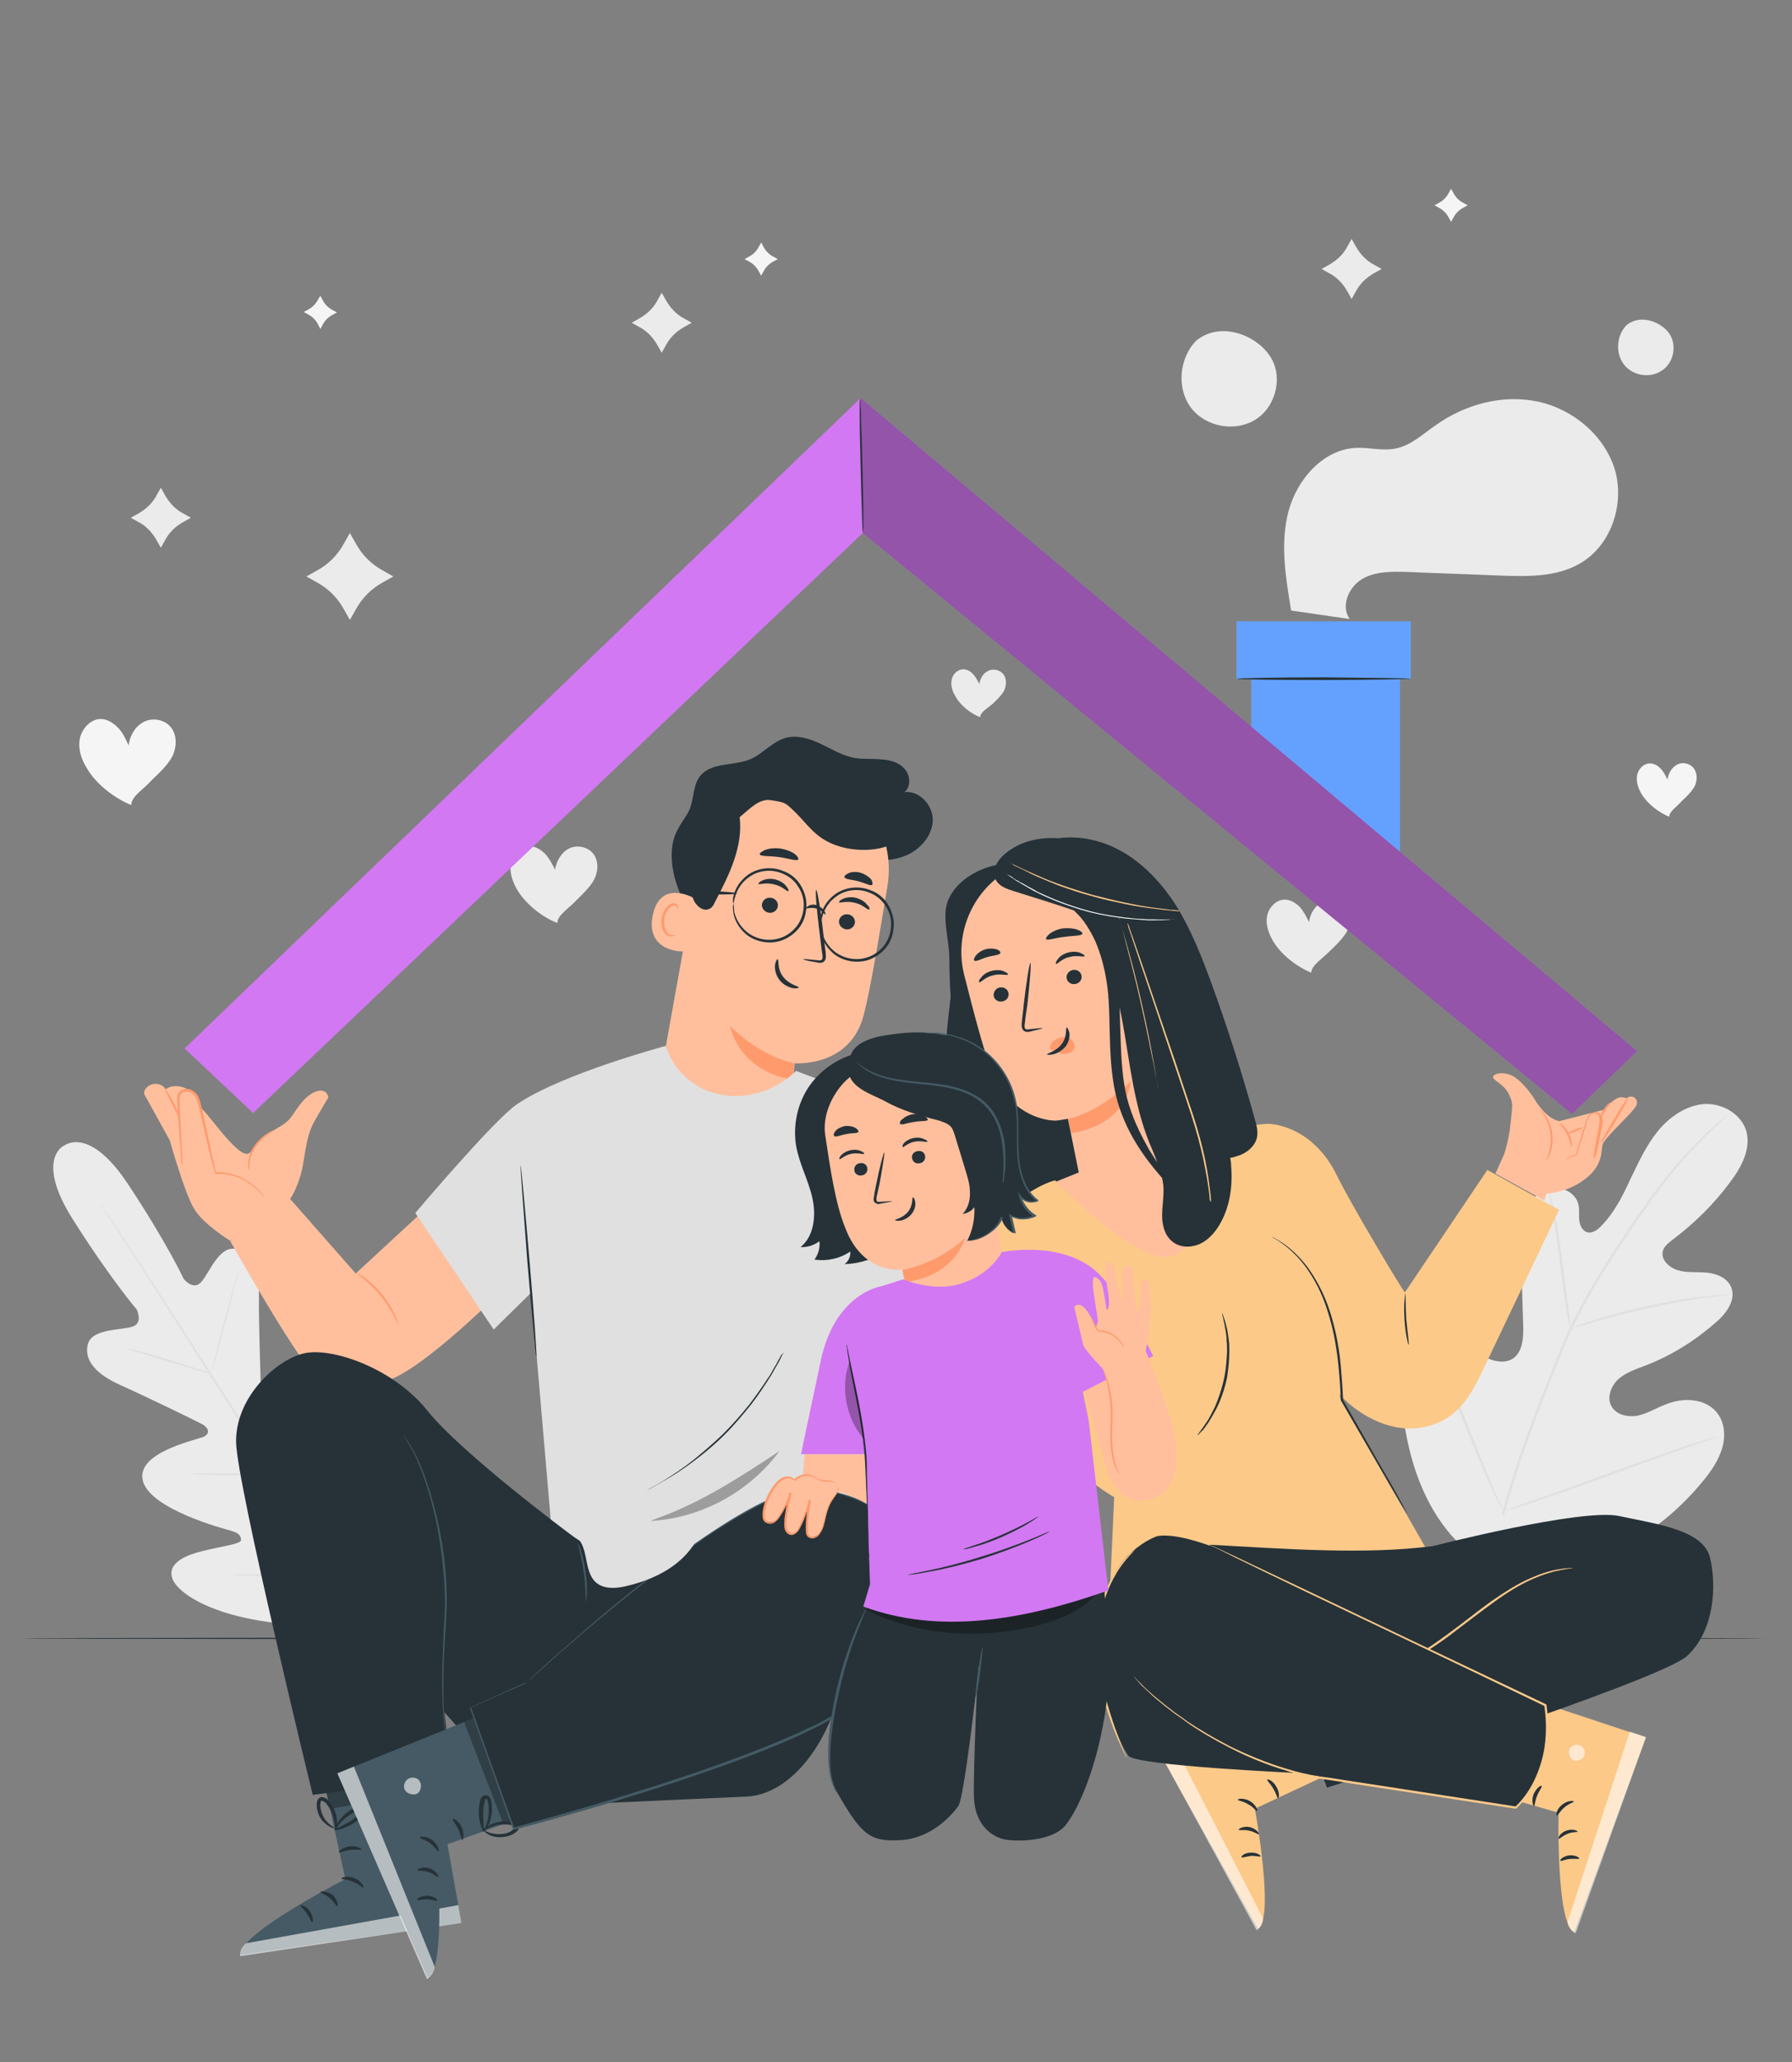 <?xml version="1.0" encoding="utf-8"?>
<!-- Generator: Adobe Illustrator 24.0.0, SVG Export Plug-In . SVG Version: 6.00 Build 0)  -->
<svg version="1.1" id="Livello_1" xmlns="http://www.w3.org/2000/svg" xmlns:xlink="http://www.w3.org/1999/xlink" x="0px" y="0px"
	 viewBox="0 0 400 460" style="enable-background:new 0 0 400 460;" xml:space="preserve">
<rect x="0" y="0" width="400" height="460" fill="#808080" stroke="none"/>
<style type="text/css">
	.st0{fill:#EBEBEB;}
	.st1{fill:#E0E0E0;}
	.st2{fill:#F5F5F5;}
	.st3{fill:#263238;}
	.st4{fill:#64A1FF;}
	.st5{fill:#D278F2;}
	.st6{opacity:0.3;}
	.st7{fill:#FFBF9D;}
	.st8{fill:#FF9A6C;}
	.st9{fill:#455A64;}
	.st10{opacity:0.6;}
	.st11{fill:#FFFFFF;}
	.st12{fill:#FCC989;}
</style>
<g>
	<path class="st0" d="M360.5,104.9c-2.3-7.7-9.3-13.6-17.2-15.3s-16.3,0.6-22.9,5.3c-2.9,2-5.6,4.6-9.1,5.2
		c-2.8,0.5-5.7-0.3-8.5-0.2c-7.4,0.3-13.3,7-15.2,14.2c-1.9,7.2-0.6,14.8,0.6,22.1l13.1,1.9c-2.1-2.8-0.3-7.1,2.7-8.9
		c3-1.8,6.8-1.7,10.3-1.6c6.8,0.3,13.7,0.5,20.5,0.8c6,0.2,12.4,0.4,17.7-2.6C359.5,121.9,362.7,112.7,360.5,104.9z"/>
</g>
<g>
	<path class="st0" d="M372.6,74.4c-1.8-2.6-6.4-4.4-9.5-1.9c-2.2,2.2-2.6,6.1-0.7,8.7s5.8,3.3,8.5,1.5C373.6,81,374.4,77,372.6,74.4
		z"/>
</g>
<g>
	<path class="st0" d="M283.3,79.2c-3.1-4.5-10.9-7.6-16.3-3.2c-3.8,3.9-4.4,10.6-1.2,14.9c3.3,4.4,10,5.6,14.6,2.6
		C285,90.5,286.5,83.6,283.3,79.2z"/>
</g>
<g>
	<g>
		<g>
			<g>
				<g>
					<g>
						<path class="st0" d="M331,348.7c-14.9-9.9-18.7-28.8-18.5-45.9c0-2.9-0.4-5.8,0.9-8.4c1.3-2.5,4.4-4.3,7-3.2
							c2.1,0.9,3.1,3.4,4.4,5.4c1.6,2.7,4,4.9,6.8,6.2c1.8,0.9,4.1,1.4,5.9,0.4c2.4-1.4,2.6-4.8,2.5-7.7c-0.2-5.3-0.3-10.6-0.5-15.8
							c-0.1-2.8-0.2-5.7,0.7-8.4c0.8-2.7,2.7-5.3,5.4-6.1c2.7-0.8,6,0.7,6.7,3.4c0.3,1.1,0.1,2.4,0.2,3.5c0.1,1.2,0.7,2.5,1.8,2.8
							c1.1,0.3,2.3-0.5,3.1-1.4c2.9-2.9,4.8-6.7,6.5-10.4c1.8-3.7,3.5-7.5,6.1-10.7c2.6-3.2,6.2-5.7,10.2-6.1c4.1-0.3,8.4,2.1,9.6,6
							c1.1,4-1.1,8.1-3.6,11.4c-3.6,4.9-8,9.2-12.9,12.9c-0.9,0.7-1.8,1.4-2.1,2.4c-0.6,1.9,1.3,3.7,3.1,4.3
							c2.1,0.7,4.4,0.4,6.6,0.6c2.2,0.2,4.6,1.1,5.5,3.2c1.2,2.9-1.1,6-3.5,8c-4.7,4.1-10,7.4-15.8,9.6c-2.1,0.8-4.2,1.5-5.9,3
							c-1.6,1.5-2.6,4.1-1.5,6c1.1,2,3.7,2.5,5.9,2.1c2.2-0.5,4.1-1.7,6.2-2.5c3.9-1.6,8.9-1.4,11.5,1.9c1.7,2.2,1.9,5.2,1.1,7.9
							c-0.8,2.7-2.4,5-4.1,7.1c-6.1,7.5-13.9,13.6-22.9,16.9C348.4,350.7,340.1,351.8,331,348.7"/>
					</g>
				</g>
			</g>
		</g>
	</g>
	<g>
		<g>
			<g>
				<g>
					<g>
						<g>
							<path class="st1" d="M335.2,337.9c2.3-8.7,5.6-18,9.4-27.6c1-2.4,1.9-4.8,2.8-7.1c0.9-2.3,1.9-4.6,2.9-6.8
								c2.1-4.4,4.4-8.5,6.8-12.3c2.3-3.8,4.7-7.3,6.9-10.6c2.2-3.3,4.4-6.3,6.4-9c4.1-5.4,8-9.3,10.7-11.9c1.4-1.3,2.5-2.3,3.2-2.9
								c0.4-0.3,0.6-0.6,0.9-0.7c0.2-0.2,0.3-0.2,0.3-0.2c0,0-0.1,0.1-0.3,0.3c-0.2,0.2-0.5,0.4-0.8,0.8c-0.7,0.7-1.8,1.7-3.1,3
								c-2.7,2.6-6.5,6.6-10.5,11.9c-2,2.7-4.2,5.7-6.4,9c-2.2,3.3-4.5,6.8-6.9,10.6c-2.3,3.8-4.6,7.9-6.7,12.3
								c-1,2.2-2,4.5-2.9,6.8c-0.9,2.3-1.9,4.7-2.8,7.1c-3.8,9.6-7.1,18.9-9.4,27.5"/>
						</g>
					</g>
				</g>
			</g>
		</g>
	</g>
	<g>
		<g>
			<g>
				<g>
					<g>
						<g>
							<path class="st1" d="M350.5,296.4c0,0-0.1-0.4-0.3-1.2c-0.2-0.8-0.4-1.9-0.6-3.3c-0.5-2.8-1-6.7-1.5-11
								c-0.6-4.3-1.1-8.2-1.6-11c-0.3-1.4-0.5-2.5-0.6-3.3c-0.2-0.8-0.2-1.2-0.2-1.2c0,0,0.2,0.4,0.4,1.2c0.2,0.8,0.5,1.9,0.8,3.3
								c0.6,2.8,1.2,6.7,1.8,11c0.5,4.3,1,8.1,1.4,11c0.2,1.3,0.3,2.4,0.4,3.3C350.5,295.9,350.5,296.4,350.5,296.4z"/>
						</g>
					</g>
				</g>
			</g>
		</g>
	</g>
	<g>
		<g>
			<g>
				<g>
					<g>
						<g>
							<path class="st1" d="M386.8,288.7c0,0-0.5,0.1-1.4,0.2c-0.9,0.1-2.3,0.3-3.9,0.5c-3.3,0.4-7.9,1.2-12.9,2.3
								c-5,1.1-9.5,2.2-12.7,3.2c-1.6,0.5-2.9,0.9-3.8,1.1c-0.9,0.3-1.4,0.4-1.4,0.4c0,0,0.5-0.2,1.3-0.6c0.9-0.3,2.2-0.8,3.8-1.3
								c3.2-1,7.7-2.3,12.7-3.3c5-1.1,9.6-1.8,13-2.1c1.7-0.2,3-0.3,4-0.3C386.2,288.6,386.8,288.6,386.8,288.7z"/>
						</g>
					</g>
				</g>
			</g>
		</g>
	</g>
	<g>
		<g>
			<g>
				<g>
					<g>
						<g>
							<path class="st1" d="M335.6,337.2c0,0-0.1-0.1-0.3-0.4c-0.2-0.4-0.4-0.8-0.7-1.3c-0.6-1.1-1.3-2.8-2.3-4.9
								c-1.9-4.1-4.2-9.9-6.8-16.3c-2.6-6.4-4.9-12.2-6.6-16.4c-0.9-2-1.6-3.7-2.1-4.9c-0.2-0.5-0.4-1-0.6-1.3
								c-0.1-0.3-0.2-0.5-0.2-0.5c0,0,0.1,0.1,0.3,0.4c0.2,0.4,0.4,0.8,0.7,1.3c0.6,1.1,1.3,2.8,2.3,4.9c1.9,4.1,4.2,9.9,6.8,16.3
								c2.5,6.4,4.9,12.2,6.6,16.4c0.9,2,1.6,3.7,2.1,4.9c0.2,0.5,0.4,1,0.6,1.3C335.6,337,335.6,337.2,335.6,337.2z"/>
						</g>
					</g>
				</g>
			</g>
		</g>
	</g>
	<g>
		<g>
			<g>
				<g>
					<g>
						<g>
							<path class="st1" d="M383.6,320.4c0,0-0.2,0.1-0.5,0.2c-0.4,0.1-0.8,0.3-1.4,0.5c-1.3,0.5-3,1.1-5.1,1.8
								c-4.3,1.5-10.3,3.7-16.9,6.1c-6.6,2.4-12.6,4.5-17,6c-2.2,0.7-4,1.3-5.2,1.6c-0.6,0.2-1,0.3-1.4,0.4
								c-0.3,0.1-0.5,0.1-0.5,0.1c0,0,0.2-0.1,0.5-0.2c0.4-0.1,0.8-0.3,1.4-0.5c1.3-0.5,3-1.1,5.1-1.8c4.3-1.5,10.3-3.7,16.9-6.1
								c6.6-2.4,12.6-4.5,17-6c2.2-0.7,4-1.3,5.2-1.6c0.6-0.2,1-0.3,1.4-0.4C383.5,320.5,383.6,320.4,383.6,320.4z"/>
						</g>
					</g>
				</g>
			</g>
		</g>
	</g>
</g>
<g>
	<g>
		<g>
			<path class="st0" d="M14.2,255.6c0,0-6.4,3.1,2.1,16.5c8.5,13.4,14.2,20,14.2,20s1.6,3.2-1.1,3.9c-2.7,0.8-8.9,0.4-9.8,3.9
				c-0.9,3.6,1.9,6.7,7.3,9.1c5.4,2.4,17.1,8.1,18.2,8.7c1,0.5,2.2,1.9,0.4,2.8c-1.8,0.8-15.3,3.5-13.6,9.9
				c1.7,6.3,17.9,10.6,19.7,11.1c1.8,0.5,2.2,1.2,2.2,2.1c-0.1,0.9-4.7,1.4-8.5,2.4c-3.8,0.9-8.1,2.7-6.8,6.2
				c1.3,3.6,11.3,10.4,34.1,10.5L83,362l4.9-9.4c9.3-20.8,7.1-32.7,4.4-35.4c-2.7-2.6-6.1,0.5-8.5,3.6c-2.4,3.1-4.7,7.1-5.6,6.8
				c-0.9-0.3-1.3-1.1-1-2.9c0.3-1.8,3.1-18.3-2-22.5c-5.1-4.1-13.1,7.1-14.6,8.4c-1.5,1.3-2.3-0.3-2.4-1.5c0-1.2-0.5-14.2-0.4-20.1
				c0-5.9-1.6-9.8-5.3-10.4c-3.6-0.6-5.7,5.2-7.5,7.3c-1.8,2.2-4-0.6-4-0.6s-3.6-7.8-12.4-21.1c-8.8-13.3-14.3-8.6-14.3-8.6"/>
		</g>
	</g>
	<g>
		<g>
			<g>
				<path class="st1" d="M83.7,364.4c-6.4-9.8-17.5-27.4-27.1-42.4c-9.6-15-18.3-28.6-24.6-38.5c-3.2-4.9-5.7-8.9-7.5-11.6
					c-0.9-1.4-1.6-2.4-2-3.2c-0.2-0.4-0.4-0.6-0.5-0.8c-0.1-0.2-0.2-0.3-0.2-0.3s0.1,0.1,0.2,0.3c0.1,0.2,0.3,0.5,0.6,0.8
					c0.5,0.7,1.2,1.8,2.1,3.1c1.8,2.7,4.4,6.7,7.6,11.6c6.4,9.8,15.1,23.4,24.7,38.4c9.6,15,20.6,32.6,27,42.5"/>
			</g>
		</g>
	</g>
	<g>
		<g>
			<g>
				<path class="st1" d="M28.2,300.8c0,0,0.3,0,0.8,0.1c0.5,0.1,1.2,0.3,2,0.5c1.7,0.4,4,1.1,6.6,1.9c2.5,0.8,4.8,1.5,6.5,2.1
					c0.8,0.2,1.5,0.4,2,0.6c0.5,0.1,0.7,0.2,0.7,0.3c0,0-0.3,0-0.8-0.1c-0.5-0.1-1.2-0.3-2-0.5c-1.7-0.5-4-1.2-6.6-2
					c-2.5-0.8-4.8-1.5-6.6-2c-0.8-0.2-1.5-0.4-2-0.6C28.4,300.9,28.2,300.8,28.2,300.8z"/>
			</g>
		</g>
	</g>
	<g>
		<g>
			<g>
				<path class="st1" d="M47.4,305.5c-0.1,0,1.1-4.9,2.7-10.9c1.6-6,2.9-10.8,3-10.8c0.1,0-1.1,4.9-2.7,10.9
					C48.8,300.7,47.5,305.6,47.4,305.5z"/>
			</g>
		</g>
	</g>
	<g>
		<g>
			<g>
				<path class="st1" d="M61.1,329.3c0,0,0.1-0.3,0.4-0.7c0.3-0.5,0.7-1.1,1.1-1.8c0.9-1.5,2.2-3.7,3.5-6.1c1.3-2.4,2.4-4.6,3.2-6.2
					c0.4-0.8,0.7-1.4,0.9-1.9c0.2-0.4,0.4-0.7,0.4-0.7c0,0-0.1,0.3-0.3,0.7c-0.2,0.5-0.5,1.1-0.8,2c-0.7,1.6-1.8,3.9-3.1,6.3
					c-1.3,2.4-2.6,4.5-3.6,6c-0.5,0.8-0.9,1.4-1.2,1.8C61.3,329.1,61.1,329.3,61.1,329.3z"/>
			</g>
		</g>
	</g>
	<g>
		<g>
			<g>
				<path class="st1" d="M42.7,328.8c0,0,0.3,0,0.7-0.1c0.5,0,1.2,0,2,0c1.7,0,3.9,0,6.5,0c2.5,0,4.8,0.1,6.5,0.1
					c0.8,0,1.4,0.1,2,0.1c0.5,0,0.7,0.1,0.7,0.1c0,0-0.3,0-0.7,0.1c-0.5,0-1.2,0-2,0c-1.7,0-3.9,0-6.5,0c-2.5,0-4.8-0.1-6.5-0.1
					c-0.8,0-1.4-0.1-2-0.1C43,328.9,42.7,328.9,42.7,328.8z"/>
			</g>
		</g>
	</g>
	<g>
		<g>
			<g>
				<path class="st1" d="M52.1,351.3c0,0,0.3,0,0.9-0.1c0.7,0,1.5,0,2.5,0c2.1,0,5.1,0,8.3,0c3.2,0,6.2,0,8.3,0.1c1,0,1.9,0,2.5,0.1
					c0.6,0,0.9,0,0.9,0.1c0,0-0.3,0-0.9,0.1c-0.7,0-1.5,0-2.5,0c-2.1,0-5.1,0-8.3,0c-3.2,0-6.2,0-8.3-0.1c-1,0-1.9,0-2.5-0.1
					C52.5,351.4,52.1,351.4,52.1,351.3z"/>
			</g>
		</g>
	</g>
	<g>
		<g>
			<g>
				<path class="st1" d="M75,351.3c0,0,0.1-0.3,0.4-0.9c0.3-0.6,0.8-1.4,1.3-2.4c1.1-2,2.6-4.8,4.2-7.8c1.6-3.1,2.9-5.9,3.9-8
					c0.5-1,0.8-1.8,1.1-2.4c0.3-0.6,0.4-0.9,0.5-0.9c0,0-0.1,0.3-0.3,0.9c-0.2,0.6-0.6,1.4-1,2.5c-0.9,2.1-2.2,4.9-3.8,8
					c-1.6,3.1-3.1,5.8-4.2,7.8c-0.6,1-1,1.8-1.4,2.3C75.3,351,75.1,351.3,75,351.3z"/>
			</g>
		</g>
	</g>
</g>
<g>
	<path class="st0" d="M124.4,205.9c-3.4-1.3-7-4.2-8.9-7.3c-1-1.7-1.8-3.8-1.5-5.8c0.3-2,1.9-3.9,4-4c1.4-0.1,2.7,0.7,3.7,1.7
		c0.9,1,1.6,2.3,2.2,3.5c0.3-2,1.5-4,3.3-4.8s4.3-0.2,5.4,1.5c1.2,1.8,0.8,4.3-0.2,5.9c-1,1.6-2.5,3-3.8,4.3
		C126.8,202.8,124.4,204.2,124.4,205.9"/>
</g>
<g>
	<path class="st2" d="M372.6,182.2c-2.3-0.9-4.9-2.9-6.2-5.1c-0.7-1.2-1.2-2.6-1-4c0.2-1.4,1.3-2.7,2.8-2.8c1,0,1.9,0.5,2.5,1.2
		c0.7,0.7,1.1,1.6,1.5,2.4c0.2-1.4,1-2.8,2.3-3.4c1.3-0.6,3-0.1,3.7,1.1c0.8,1.2,0.6,3-0.1,4.1c-0.7,1.1-1.7,2.1-2.7,3
		C374.3,180,372.6,181,372.6,182.2"/>
</g>
<g>
	<path class="st0" d="M218.8,160c-2.1-0.8-4.4-2.6-5.5-4.6c-0.7-1.1-1.1-2.4-0.9-3.6c0.2-1.3,1.2-2.4,2.5-2.5c0.9,0,1.7,0.4,2.3,1.1
		c0.6,0.6,1,1.4,1.4,2.2c0.2-1.3,0.9-2.5,2.1-3c1.2-0.5,2.7-0.1,3.4,1c0.7,1.1,0.5,2.7-0.1,3.7c-0.6,1-1.6,1.9-2.4,2.7
		C220.3,158.1,218.8,158.9,218.8,160"/>
</g>
<g>
	<path class="st2" d="M29.3,179.6c-3.7-1.5-7.9-4.7-9.9-8.2c-1.2-1.9-2-4.2-1.6-6.5c0.4-2.2,2.2-4.3,4.4-4.5c1.6-0.1,3,0.8,4.1,1.9
		c1.1,1.1,1.8,2.6,2.4,4c0.3-2.3,1.6-4.5,3.7-5.4s4.8-0.2,6,1.7c1.3,2,0.9,4.8-0.2,6.6c-1.1,1.8-2.8,3.4-4.3,4.8
		C32.1,176.1,29.3,177.6,29.3,179.6"/>
</g>
<g>
	<path class="st0" d="M292.7,217c-3.2-1.3-6.7-4-8.5-7c-1-1.7-1.7-3.6-1.4-5.5c0.3-1.9,1.9-3.7,3.8-3.8c1.3-0.1,2.6,0.7,3.5,1.6
		c0.9,1,1.5,2.2,2.1,3.4c0.2-1.9,1.4-3.8,3.2-4.6c1.8-0.8,4.1-0.2,5.2,1.5c1.1,1.7,0.8,4.1-0.2,5.6c-1,1.5-2.4,2.9-3.7,4.1
		C295,214,292.7,215.4,292.7,217"/>
</g>
<g>
	<g>
		<g>
			<g>
				<g>
					<g>
						<g>
							<path class="st0" d="M35.9,108.8l0.9,1.6c1,1.8,2.4,3.3,4.2,4.2l1.6,0.9l-1.6,0.9c-1.8,1-3.3,2.4-4.2,4.2l-0.9,1.6l-0.9-1.6
								c-1-1.8-2.4-3.3-4.2-4.2l-1.6-0.9l1.6-0.9c1.8-1,3.3-2.4,4.2-4.2L35.9,108.8z"/>
						</g>
					</g>
				</g>
			</g>
		</g>
	</g>
</g>
<g>
	<g>
		<g>
			<g>
				<g>
					<g>
						<g>
							<path class="st0" d="M301.7,53.3l0.9,1.6c1,1.8,2.4,3.3,4.2,4.2l1.6,0.9l-1.6,0.9c-1.8,1-3.3,2.4-4.2,4.2l-0.9,1.6l-0.9-1.6
								c-1-1.8-2.4-3.3-4.2-4.2L295,60l1.6-0.9c1.8-1,3.3-2.4,4.2-4.2L301.7,53.3z"/>
						</g>
					</g>
				</g>
			</g>
		</g>
	</g>
</g>
<g>
	<g>
		<g>
			<g>
				<g>
					<g>
						<g>
							<path class="st0" d="M78.1,118.9l1.3,2.3c1.4,2.6,3.5,4.7,6.1,6.1l2.3,1.3l-2.3,1.3c-2.6,1.4-4.7,3.5-6.1,6.1l-1.3,2.3
								l-1.3-2.3c-1.4-2.6-3.5-4.7-6.1-6.1l-2.3-1.3l2.3-1.3c2.6-1.4,4.7-3.5,6.1-6.1L78.1,118.9z"/>
						</g>
					</g>
				</g>
			</g>
		</g>
	</g>
</g>
<g>
	<g>
		<g>
			<g>
				<g>
					<g>
						<g>
							<path class="st2" d="M71.5,66l0.5,0.9c0.5,1,1.3,1.8,2.3,2.3l0.9,0.5l-0.9,0.5c-1,0.5-1.8,1.3-2.3,2.3l-0.5,0.9L71,72.4
								c-0.5-1-1.3-1.8-2.3-2.3l-0.9-0.5l0.9-0.5c1-0.5,1.8-1.3,2.3-2.3L71.5,66z"/>
						</g>
					</g>
				</g>
			</g>
		</g>
	</g>
</g>
<g>
	<g>
		<g>
			<g>
				<g>
					<g>
						<g>
							<path class="st2" d="M323.9,42.1l0.5,0.9c0.5,1,1.3,1.8,2.3,2.3l0.9,0.5l-0.9,0.5c-1,0.5-1.8,1.3-2.3,2.3l-0.5,0.9l-0.5-0.9
								c-0.5-1-1.3-1.8-2.3-2.3l-0.9-0.5l0.9-0.5c1-0.5,1.8-1.3,2.3-2.3L323.9,42.1z"/>
						</g>
					</g>
				</g>
			</g>
		</g>
	</g>
</g>
<g>
	<g>
		<g>
			<g>
				<g>
					<g>
						<g>
							<path class="st0" d="M147.7,65.3l0.9,1.6c1,1.8,2.4,3.3,4.2,4.2l1.6,0.9l-1.6,0.9c-1.8,1-3.3,2.4-4.2,4.2l-0.9,1.6l-0.9-1.6
								c-1-1.8-2.4-3.3-4.2-4.2L141,72l1.6-0.9c1.8-1,3.3-2.4,4.2-4.2L147.7,65.3z"/>
						</g>
					</g>
				</g>
			</g>
		</g>
	</g>
</g>
<g>
	<g>
		<g>
			<g>
				<g>
					<g>
						<g>
							<path class="st2" d="M169.9,54.1l0.5,0.9c0.5,1,1.3,1.8,2.3,2.3l0.9,0.5l-0.9,0.5c-1,0.5-1.8,1.3-2.3,2.3l-0.5,0.9l-0.5-0.9
								c-0.5-1-1.3-1.8-2.3-2.3l-0.9-0.5l0.9-0.5c1-0.5,1.8-1.3,2.3-2.3L169.9,54.1z"/>
						</g>
					</g>
				</g>
			</g>
		</g>
	</g>
</g>
<g>
	<g>
		<path class="st3" d="M394,365.5c0,0.1-87.2,0.2-194.7,0.2c-107.5,0-194.7-0.1-194.7-0.2s87.1-0.2,194.7-0.2
			C306.8,365.3,394,365.4,394,365.5z"/>
	</g>
</g>
<g>
	<g>
		<g>
			<polygon class="st4" points="279.3,169.9 279.3,140.3 312.5,140.3 312.5,202.7 			"/>
		</g>
		<g>
			<rect x="276" y="138.6" class="st4" width="38.9" height="12.9"/>
		</g>
		<g>
			<g>
				<path class="st3" d="M314.9,151.4c0,0.1-8.7,0.3-19.4,0.3c-10.7,0-19.4-0.1-19.4-0.3c0-0.1,8.7-0.3,19.4-0.3
					C306.2,151.2,314.9,151.3,314.9,151.4z"/>
			</g>
		</g>
	</g>
	<g>
		<g>
			<polygon class="st5" points="41.2,233.9 192.1,88.8 365.4,234.5 350.9,248.5 192.6,118.9 56.5,248.3 			"/>
		</g>
		<g class="st6">
			<polygon points="192.6,118.9 192.1,88.8 365.4,234.5 350.9,248.5 			"/>
		</g>
		<g>
			<g>
				<path class="st3" d="M192.6,118.9c0,0-0.1-0.4-0.1-1.2c0-0.9-0.1-1.9-0.1-3.2c-0.1-2.8-0.2-6.5-0.3-10.6
					c-0.1-4.2-0.2-7.9-0.2-10.7c0-1.4,0-2.5,0-3.2c0-0.8,0.1-1.2,0.1-1.2c0,0,0.1,0.4,0.1,1.2c0,0.9,0.1,1.9,0.1,3.2
					c0.1,2.8,0.2,6.5,0.3,10.6c0.1,4.2,0.2,7.9,0.2,10.6c0,1.4,0,2.5,0,3.2C192.6,118.5,192.6,118.9,192.6,118.9z"/>
			</g>
		</g>
	</g>
</g>
<g>
	<g>
		<g>
			<g>
				<g>
					<g>
						<path class="st3" d="M153.6,203.4c-1.3-2.9-2.7-5.8-3.3-8.9c-0.6-3.1-0.6-6.5,0.9-9.3c0.8-1.7,2.1-3.1,2.8-4.8
							c0.9-2.4,0.7-5.3,2.3-7.3c2.5-3.1,7.5-2.2,11.1-3.7c2.9-1.2,5-4,8-4.8c2.6-0.7,5.4,0.2,7.9,1.4c2.5,1.2,4.8,2.6,7.5,3.1
							c1.9,0.3,3.9,0.1,5.8,0.3c1.9,0.1,4,0.6,5.3,2.1c1.3,1.4,1.5,4,0,5.2c3.4-0.4,6.5,3.1,6.3,6.5c-0.2,3.4-2.9,6.4-6.1,7.7
							c-3.2,1.3-6.8,1.2-10.2,0.8c-9.7-1.2-19.3-5.3-25.6-12.7"/>
					</g>
				</g>
			</g>
			<g>
				<g>
					<g>
						<g>
							<g>
								<g>
									<g>
										<g>
											<g>
												<g>
													<g>
														<g>
															<g>
																<g>
																	<g>
																		<g>
																			<g>
																				<g>
																					<g>
																						<path class="st7" d="M156.2,191.3l-8.6,47.8c-1.5,8.1,1,20.9,10.2,21.9l0,0c9.8,1.1,16.6-1.8,18-9.3
																							c0.6-3.6,1.5-14.1,1.6-14.5c0,0,12.4,1,15.4-10.8c1.5-5.7,3.5-17.8,5.3-28.8c1.9-11.8-5.6-23-17.2-25.8
																							l-1.1-0.3C167.1,169.3,158.2,178.7,156.2,191.3z"/>
																					</g>
																				</g>
																			</g>
																		</g>
																	</g>
																</g>
															</g>
														</g>
													</g>
												</g>
											</g>
										</g>
										<g>
											<g>
												<g>
													<g>
														<g>
															<g>
																<g>
																	<g>
																		<g>
																			<g>
																				<g>
																					<g>
																						<path class="st8" d="M177.3,237.2c0,0-7.6-1.4-14.4-8.4c0,0,1.9,10.2,14,12L177.3,237.2z"/>
																					</g>
																				</g>
																			</g>
																		</g>
																	</g>
																</g>
															</g>
														</g>
													</g>
												</g>
											</g>
										</g>
									</g>
								</g>
							</g>
							<g>
								<g>
									<g>
										<g>
											<g>
												<g>
													<g>
														<g>
															<g>
																<g>
																	<g>
																		<g>
																			<g>
																				<g>
																					<g>
																						<g>
																							<g>
																								<g>
																									<path class="st3" d="M190.8,206c-0.2,0.9-1.1,1.5-2.1,1.3c-0.9-0.2-1.6-1.1-1.4-2c0.2-0.9,1.1-1.5,2.1-1.3
																										C190.4,204.2,191,205.1,190.8,206z"/>
																								</g>
																							</g>
																						</g>
																					</g>
																				</g>
																			</g>
																		</g>
																	</g>
																</g>
															</g>
														</g>
													</g>
													<g>
														<g>
															<g>
																<g>
																	<g>
																		<g>
																			<g>
																				<g>
																					<g>
																						<g>
																							<g>
																								<g>
																									<g>
																										<path class="st3" d="M194,202.9c-0.3,0.2-1.3-1.1-3.2-1.5c-1.8-0.5-3.4,0.1-3.5-0.1
																											c-0.1-0.1,0.2-0.5,0.9-0.8c0.7-0.3,1.8-0.5,2.9-0.2c1.1,0.3,2,0.9,2.4,1.5
																											C194.1,202.3,194.2,202.8,194,202.9z"/>
																									</g>
																								</g>
																							</g>
																						</g>
																					</g>
																				</g>
																			</g>
																		</g>
																	</g>
																</g>
															</g>
														</g>
													</g>
												</g>
												<g>
													<g>
														<g>
															<g>
																<g>
																	<g>
																		<g>
																			<g>
																				<g>
																					<g>
																						<g>
																							<g>
																								<g>
																									<path class="st3" d="M173.6,202.3c-0.2,0.9-1.1,1.5-2.1,1.3c-0.9-0.2-1.6-1.1-1.4-2
																										c0.2-0.9,1.1-1.5,2.1-1.3C173.2,200.5,173.8,201.4,173.6,202.3z"/>
																								</g>
																							</g>
																						</g>
																					</g>
																				</g>
																			</g>
																		</g>
																	</g>
																</g>
															</g>
														</g>
													</g>
													<g>
														<g>
															<g>
																<g>
																	<g>
																		<g>
																			<g>
																				<g>
																					<g>
																						<g>
																							<g>
																								<g>
																									<g>
																										<path class="st3" d="M176,198.8c-0.3,0.2-1.3-1.1-3.2-1.5c-1.8-0.5-3.4,0.1-3.5-0.1
																											c-0.1-0.1,0.2-0.5,0.9-0.8c0.7-0.3,1.8-0.5,2.9-0.2c1.1,0.3,2,0.9,2.4,1.5
																											C176,198.3,176.1,198.7,176,198.8z"/>
																									</g>
																								</g>
																							</g>
																						</g>
																					</g>
																				</g>
																			</g>
																		</g>
																	</g>
																</g>
															</g>
														</g>
													</g>
												</g>
												<g>
													<g>
														<g>
															<g>
																<g>
																	<g>
																		<g>
																			<g>
																				<g>
																					<g>
																						<g>
																							<g>
																								<g>
																									<path class="st3" d="M179.3,214c0-0.1,1.2,0,3.1,0.2c0.5,0.1,0.9,0.1,1.1-0.2c0.2-0.3,0.1-0.9,0-1.5
																										c-0.2-1.2-0.3-2.5-0.5-3.9c-0.7-5.5-1.1-10-0.8-10.1c0.2,0,1,4.4,1.6,10c0.2,1.4,0.3,2.7,0.5,3.9
																										c0,0.6,0.2,1.3-0.2,1.9c-0.2,0.3-0.6,0.5-0.9,0.5c-0.3,0-0.6,0-0.8-0.1C180.4,214.4,179.3,214.1,179.3,214
																										z"/>
																								</g>
																							</g>
																						</g>
																					</g>
																				</g>
																			</g>
																		</g>
																	</g>
																</g>
															</g>
														</g>
													</g>
												</g>
												<g>
													<g>
														<g>
															<g>
																<g>
																	<g>
																		<g>
																			<g>
																				<g>
																					<g>
																						<g>
																							<g>
																								<g>
																									<path class="st3" d="M173.6,214c0.3,0.1-0.2,2,1.2,3.9c1.4,1.8,3.5,2.1,3.5,2.4c0,0.1-0.6,0.3-1.5,0.1
																										c-0.9-0.2-2.1-0.8-2.9-1.9c-0.8-1.1-1-2.4-0.9-3.2C173.1,214.4,173.5,213.9,173.6,214z"/>
																								</g>
																							</g>
																						</g>
																					</g>
																				</g>
																			</g>
																		</g>
																	</g>
																</g>
															</g>
														</g>
													</g>
												</g>
											</g>
										</g>
									</g>
									<g>
										<g>
											<g>
												<g>
													<g>
														<g>
															<g>
																<g>
																	<g>
																		<g>
																			<g>
																				<g>
																					<path class="st3" d="M178.2,191.7c-0.3,0.5-2.1-0.2-4.3-0.5c-2.2-0.3-4.1-0.1-4.3-0.6c-0.1-0.2,0.3-0.6,1.2-1
																						c0.8-0.3,2-0.5,3.4-0.3c1.3,0.2,2.5,0.7,3.2,1.2C178,191,178.3,191.5,178.2,191.7z"/>
																				</g>
																			</g>
																		</g>
																	</g>
																</g>
															</g>
														</g>
													</g>
												</g>
											</g>
										</g>
									</g>
									<g>
										<g>
											<g>
												<g>
													<g>
														<g>
															<g>
																<g>
																	<g>
																		<g>
																			<g>
																				<g>
																					<path class="st3" d="M194.7,197.4c-0.4,0.3-1.6-0.4-3.1-0.8c-1.5-0.4-2.9-0.4-3.1-0.9
																						c-0.1-0.2,0.2-0.6,0.9-0.9c0.6-0.3,1.7-0.4,2.7-0.1c1,0.3,1.8,0.9,2.3,1.4
																						C194.8,196.7,194.8,197.2,194.7,197.4z"/>
																				</g>
																			</g>
																		</g>
																	</g>
																</g>
															</g>
														</g>
													</g>
												</g>
											</g>
										</g>
									</g>
								</g>
							</g>
						</g>
					</g>
				</g>
				<g>
					<g>
						<g>
							<g>
								<g>
									<g>
										<g>
											<g>
												<g>
													<g>
														<g>
															<g>
																<g>
																	<path class="st7" d="M155,200.4c-0.2-0.1-7.6-4.4-9.3,3.8c-1.7,8.2,6.9,8.2,6.9,8C152.7,211.9,155,200.4,155,200.4
																		z"/>
																</g>
															</g>
														</g>
													</g>
												</g>
											</g>
										</g>
									</g>
								</g>
							</g>
						</g>
					</g>
					<g>
						<g>
							<g>
								<g>
									<g>
										<g>
											<g>
												<g>
													<g>
														<g>
															<g>
																<g>
																	<g>
																		<path class="st8" d="M150.8,208.5c0,0-0.2,0.1-0.4,0.1c-0.3,0.1-0.7,0-1.1-0.2c-0.8-0.5-1.2-2-1-3.5
																			c0.1-0.8,0.4-1.4,0.8-2c0.4-0.5,0.9-0.9,1.3-0.9c0.5,0,0.7,0.3,0.8,0.6c0.1,0.3,0,0.4,0,0.4c0,0,0.2-0.1,0.2-0.5
																			c0-0.2-0.1-0.4-0.2-0.6c-0.2-0.2-0.4-0.3-0.7-0.4c-0.6-0.1-1.3,0.4-1.8,1c-0.5,0.6-0.8,1.3-1,2.2
																			c-0.3,1.7,0.2,3.4,1.3,4c0.5,0.3,1.1,0.2,1.4,0.1C150.7,208.7,150.8,208.6,150.8,208.5z"/>
																	</g>
																</g>
															</g>
														</g>
													</g>
												</g>
											</g>
										</g>
									</g>
								</g>
							</g>
						</g>
					</g>
				</g>
				<g>
					<g>
						<g>
							<g>
								<g>
									<path class="st3" d="M200.9,186.6c-1.5,3-8.9,3.9-14.2,2c-4.9-1.7-6.5-4.9-9.6-7.8c-1.9-1.8-1.9-1.8-5.1-2.3
										c-2.6-0.4-4.8,2.1-6.9,3.8c0.8,6.6-2.4,13-5.5,18.9c-0.3,0.7-0.7,1.4-1.4,1.6c-1.1,0.5-2.4-0.4-3.1-1.5
										c-1-1.7-1-3.9-0.9-5.9c0.3-4.6,1.3-9.1,3.3-13.2c2-4.1,5.1-7.7,9.1-10c4.9-2.9,11-3.5,16.6-2c5.5,1.4,10.4,4.8,14.1,9.3
										C198.9,181.6,200.4,184,200.9,186.6"/>
								</g>
							</g>
						</g>
					</g>
				</g>
			</g>
			<g>
				<g>
					<g>
						<g>
							<g>
								<g>
									<path class="st3" d="M183.2,205.9c0.1,0,0.1-0.7,0.5-1.9c0.4-1.2,1.3-2.9,3.1-4.1c1.8-1.3,4.7-1.9,7.4-0.7
										c1.3,0.5,2.6,1.5,3.4,2.8c0.9,1.3,1.4,2.9,1.3,4.6c-0.1,1.7-0.7,3.3-1.7,4.5c-1,1.2-2.3,2.1-3.7,2.5
										c-2.8,0.9-5.6,0-7.3-1.4c-1.7-1.4-2.5-3.2-2.8-4.4C183.2,206.6,183.3,205.9,183.2,205.9c0,0,0,0.2-0.1,0.5
										c0,0.3,0,0.8,0.1,1.5c0.2,1.3,0.9,3.1,2.7,4.7c1.7,1.5,4.7,2.5,7.8,1.6c1.5-0.5,2.9-1.4,4-2.7c1.1-1.3,1.7-3,1.8-4.9
										c0.1-1.8-0.5-3.6-1.4-5c-0.9-1.4-2.3-2.5-3.8-3c-2.9-1.2-6-0.5-7.9,0.9c-1.9,1.4-2.8,3.2-3.1,4.4c-0.2,0.6-0.2,1.1-0.2,1.5
										C183.2,205.7,183.2,205.9,183.2,205.9z"/>
								</g>
							</g>
						</g>
					</g>
				</g>
				<g>
					<g>
						<g>
							<g>
								<g>
									<path class="st3" d="M163.7,201.6c0.1,0,0.1-0.7,0.5-1.9c0.4-1.2,1.3-2.9,3.1-4.1c1.8-1.3,4.7-1.9,7.4-0.7
										c1.3,0.5,2.6,1.5,3.4,2.8c0.9,1.3,1.4,2.9,1.3,4.6c-0.1,1.7-0.7,3.3-1.7,4.5c-1,1.2-2.3,2.1-3.7,2.5
										c-2.8,0.9-5.6,0-7.3-1.4c-1.7-1.4-2.5-3.2-2.8-4.4C163.8,202.3,163.8,201.6,163.7,201.6c0,0,0,0.2-0.1,0.5
										c0,0.3,0,0.8,0.1,1.5c0.2,1.3,0.9,3.1,2.7,4.7c1.7,1.5,4.7,2.5,7.8,1.6c1.5-0.5,2.9-1.4,4-2.7c1.1-1.3,1.7-3,1.8-4.9
										c0.1-1.8-0.5-3.6-1.4-5c-0.9-1.4-2.3-2.5-3.8-3c-2.9-1.2-6-0.5-7.9,0.9c-1.9,1.4-2.8,3.2-3.1,4.4c-0.2,0.6-0.2,1.1-0.2,1.5
										C163.7,201.4,163.7,201.6,163.7,201.6z"/>
								</g>
							</g>
						</g>
					</g>
				</g>
				<g>
					<g>
						<g>
							<g>
								<g>
									<path class="st3" d="M179.9,202.6c0.1,0.2,1.1-0.3,2.4,0.1c1.2,0.4,1.8,1.4,1.9,1.3c0.1,0,0.1-0.3-0.2-0.8
										c-0.3-0.4-0.8-0.9-1.5-1.2c-0.7-0.3-1.5-0.2-1.9,0C180.1,202.3,179.8,202.5,179.9,202.6z"/>
								</g>
							</g>
						</g>
					</g>
				</g>
				<g>
					<g>
						<g>
							<g>
								<g>
									<path class="st3" d="M152.7,199c0,0.2,2.6,0.4,5.9,0.5c3.3,0.1,5.9,0,5.9-0.2c0-0.2-2.6-0.4-5.9-0.5
										C155.4,198.8,152.7,198.8,152.7,199z"/>
								</g>
							</g>
						</g>
					</g>
				</g>
			</g>
		</g>
		<g>
			<g>
				<path class="st7" d="M63.3,265.8l16.1,18.3l19.8-18.3l16.1,18.8c0,0-18.1,18.8-27.8,23c-9,3.9-13.3,0.4-16.5-0.4
					c-3-0.8-19.6-30.3-19.6-30.3L63.3,265.8z"/>
			</g>
			<g>
				<g>
					<g>
						<path class="st7" d="M73.3,244.8c0,0-0.8,1.3-3.1,5.3c-2.3,4.1-2,8.9-3.3,12.7c-1.5,4.6-2.9,5.5-2.9,5.5l-12.6,8.5
							c0,0-6.1-3.7-8.1-7.2c-2.1-3.4-5.4-15.2-5.4-15.2l-5.7-10.3c0,0-0.1-0.6,0.1-0.9c1-1.8,3.6-1.9,4.7-0.2l0,0
							c0,0,1.9-1.7,5.3,0.2c2.7,1.6,2.4,3.9,2.4,3.9C46.4,248,54,260,56,256.9c1.7-2.8,3.3-3.8,3.3-3.8c6.1-3.2,5-3.2,7.6-6.6
							C69.4,243.1,72.8,242.2,73.3,244.8z"/>
					</g>
					<g>
						<g>
							<path class="st8" d="M40.6,259.9c0,0,0-0.2-0.1-0.5c0-0.4-0.1-0.9-0.1-1.5c-0.1-1.3-0.2-3.2-0.4-5.5
								c-0.1-1.2-0.2-2.4-0.3-3.8c0-0.7-0.1-1.4-0.1-2.1c0-0.7-0.2-1.5,0.1-2.3c0.1-0.4,0.4-0.8,0.8-1c0.4-0.2,0.8-0.3,1.3-0.3
								c0.9,0.1,1.7,0.6,2.2,1.3c0.5,0.7,0.7,1.6,0.9,2.4c0.2,0.8,0.4,1.7,0.6,2.6c1,4.6,1.9,8.8,2.7,12.5l-0.2-0.2
								c1.9-0.1,3.7,0.3,5.2,0.9c1.5,0.6,2.6,1.4,3.5,2.1c0.8,0.7,1.4,1.4,1.8,1.9c0.2,0.2,0.3,0.4,0.4,0.6c0.1,0.1,0.1,0.2,0.1,0.2
								c-0.1,0.1-0.7-1.1-2.4-2.5c-0.9-0.7-2-1.5-3.4-2c-1.4-0.6-3.2-0.9-5-0.8l-0.2,0l0-0.2C47,258.3,46,254,45,249.5
								c-0.2-0.9-0.4-1.7-0.6-2.5c-0.2-0.8-0.4-1.6-0.8-2.3c-0.4-0.7-1.1-1.1-1.8-1.2c-0.7-0.1-1.4,0.3-1.6,1
								c-0.2,0.7-0.1,1.4-0.1,2.1c0,0.7,0.1,1.4,0.1,2.1c0.1,1.4,0.1,2.6,0.2,3.8c0.1,2.3,0.2,4.1,0.3,5.5c0,0.6,0,1.1,0,1.5
								C40.7,259.8,40.7,259.9,40.6,259.9z"/>
						</g>
					</g>
					<g>
						<g>
							<path class="st8" d="M61,252.2c0,0.1-0.5,0.4-1.3,1c-0.8,0.6-1.9,1.5-2.7,2.8c-0.9,1.3-1.2,2.6-1.3,3.6c-0.1,1,0,1.6-0.1,1.6
								c0,0-0.2-0.6-0.2-1.7c0-1,0.4-2.5,1.3-3.8c0.9-1.3,2.1-2.2,2.9-2.8C60.3,252.4,60.9,252.2,61,252.2z"/>
						</g>
					</g>
				</g>
				<g>
					<g>
						<path class="st8" d="M40,249.3c-0.1,0-0.8-1.4-1.7-3.2c-0.9-1.7-1.6-3.2-1.5-3.2c0.1-0.1,1,1.3,1.9,3
							C39.7,247.7,40.1,249.3,40,249.3z"/>
					</g>
				</g>
			</g>
			<g>
				<g>
					<path class="st8" d="M88.9,295.4c-0.1,0.1-1.3-3.1-3.9-6.3c-2.6-3.2-5.5-5-5.4-5.1c0,0,0.8,0.3,1.9,1.1
						c1.1,0.8,2.5,2.1,3.8,3.7c1.3,1.6,2.3,3.3,2.8,4.5C88.8,294.6,89,295.4,88.9,295.4z"/>
				</g>
			</g>
		</g>
		<g>
			<g>
				<path class="st1" d="M148.7,233.3c0,0-23.3,6.2-33.4,13.1c-5.1,3.5-22.6,24.2-22.6,24.2l17.5,26l18.1-17.8L148.7,233.3z"/>
			</g>
			<g>
				<path class="st1" d="M118,281.7l6,69.8l14.3,1h69.5l-0.2-71.8l-3.1-31.6l-26.8-10.2c-9.5,9.2-24.8,6.9-29.1-5.4L118,281.7z"/>
			</g>
			<g>
				<g>
					<path class="st3" d="M116.2,259.9c0.1,0,1,9.6,2,21.4c1,11.8,1.7,21.4,1.5,21.4c-0.1,0-1-9.6-2-21.4
						C116.8,269.5,116.1,259.9,116.2,259.9z"/>
				</g>
			</g>
			<g class="st6">
				<g>
					<path d="M146.7,338.7l-1.5,0.6c11.3-0.6,22.1-6.5,28.8-15.6C165.4,329.4,156.5,335.2,146.7,338.7z"/>
				</g>
			</g>
			<g>
				<g>
					<path class="st3" d="M174.9,301.7c0,0,0,0.2-0.2,0.4c-0.2,0.3-0.3,0.7-0.6,1.2c-0.2,0.5-0.6,1.1-1,1.8
						c-0.4,0.7-0.8,1.5-1.4,2.4c-1.1,1.7-2.4,3.7-4.1,5.9c-1.7,2.1-3.6,4.4-5.8,6.6c-2.2,2.2-4.5,4.1-6.6,5.7c-2.1,1.6-4.2,3-5.9,4
						c-0.9,0.5-1.7,1-2.4,1.4c-0.7,0.4-1.3,0.7-1.8,1c-0.5,0.2-0.9,0.4-1.2,0.6c-0.3,0.1-0.4,0.2-0.4,0.2c0,0,0.1-0.1,0.4-0.2
						c0.3-0.2,0.7-0.4,1.1-0.6c0.5-0.3,1.1-0.6,1.8-1c0.7-0.4,1.5-0.9,2.3-1.4c1.7-1.1,3.7-2.4,5.8-4.1c2.1-1.7,4.3-3.6,6.5-5.7
						c2.2-2.2,4.1-4.4,5.8-6.5c1.6-2.1,3-4.1,4.1-5.8c0.6-0.8,1-1.6,1.4-2.3c0.4-0.7,0.8-1.3,1-1.8c0.3-0.5,0.5-0.8,0.6-1.1
						C174.8,301.9,174.9,301.7,174.9,301.7z"/>
				</g>
			</g>
		</g>
		<g>
			<g>
				<g>
					<g>
						<g>
							<g>
								<g>
									<g>
										<g>
											<path class="st9" d="M71.6,394.1l5.5,25.1c0,0-23.9,12.2-23.4,16.9L103,429l-7-39.4L71.6,394.1z"/>
										</g>
									</g>
								</g>
							</g>
						</g>
					</g>
				</g>
				<g class="st10">
					<g>
						<g>
							<g>
								<g>
									<g>
										<g>
											<g>
												<path class="st11" d="M91.8,414.3c1,0.1,1.8,1,1.8,2c0,1-1,1.9-2,1.8c-1-0.1-2-1.2-1.9-2.2c0.2-1,1.3-1.9,2.3-1.6"/>
											</g>
										</g>
									</g>
								</g>
							</g>
						</g>
					</g>
				</g>
				<g class="st10">
					<g>
						<g>
							<g>
								<g>
									<g>
										<g>
											<path class="st11" d="M103,429l-0.7-4l-47.3,8.5c0,0-1.5,0.9-1.4,2.9L103,429z"/>
										</g>
									</g>
								</g>
							</g>
						</g>
					</g>
				</g>
				<g>
					<g>
						<g>
							<g>
								<g>
									<g>
										<g>
											<g>
												<path class="st3" d="M76.2,419.1c0.1,0.2,1.3,0.1,2.6,0.7c1.3,0.5,2.1,1.4,2.3,1.3c0.2-0.1-0.4-1.5-2-2.1
													C77.5,418.3,76.1,418.9,76.2,419.1z"/>
											</g>
										</g>
									</g>
								</g>
							</g>
						</g>
					</g>
				</g>
				<g>
					<g>
						<g>
							<g>
								<g>
									<g>
										<g>
											<g>
												<path class="st3" d="M71.5,422.1c0,0.2,1.1,0.5,2.1,1.3c1,0.8,1.4,1.9,1.7,1.8c0.2,0,0.1-1.4-1.1-2.5
													C72.9,421.8,71.4,421.9,71.5,422.1z"/>
											</g>
										</g>
									</g>
								</g>
							</g>
						</g>
					</g>
				</g>
				<g>
					<g>
						<g>
							<g>
								<g>
									<g>
										<g>
											<g>
												<path class="st3" d="M69.7,428.8c0.2,0,0.3-1.2-0.5-2.4c-0.8-1.2-2.1-1.5-2.1-1.3c-0.1,0.2,0.8,0.8,1.4,1.8
													C69.2,427.8,69.4,428.8,69.7,428.8z"/>
											</g>
										</g>
									</g>
								</g>
							</g>
						</g>
					</g>
				</g>
				<g>
					<g>
						<g>
							<g>
								<g>
									<g>
										<g>
											<g>
												<path class="st3" d="M75.6,413.2c0.1,0.2,1.2-0.3,2.5-0.5c1.4-0.2,2.5,0.1,2.6-0.1c0.1-0.2-1.1-0.9-2.7-0.7
													C76.4,412.1,75.5,413.1,75.6,413.2z"/>
											</g>
										</g>
									</g>
								</g>
							</g>
						</g>
					</g>
				</g>
			</g>
			<g class="st6">
				<g>
					<g>
						<g>
							<g>
								<g>
									<g>
										<polygon points="72.7,399.1 73.6,403.6 97.7,399 97,394.9 										"/>
									</g>
								</g>
							</g>
						</g>
					</g>
				</g>
			</g>
			<g>
				<g>
					<g>
						<g>
							<g>
								<g>
									<g>
										<g>
											<path class="st3" d="M74.6,408.2c0,0.1,1,0.1,2.4-0.5c0.7-0.3,1.6-0.7,2.4-1.3c0.4-0.3,0.9-0.6,1.3-1
												c0.2-0.2,0.4-0.4,0.6-0.7c0.2-0.3,0.3-1-0.1-1.3c-0.3-0.3-0.8-0.4-1.1-0.4c-0.4,0.1-0.6,0.2-0.9,0.3
												c-0.5,0.2-1,0.5-1.4,0.8c-0.9,0.6-1.5,1.3-2,1.9c-0.9,1.3-1.2,2.2-1.1,2.3c0.1,0.1,0.5-0.8,1.5-1.9
												c0.5-0.5,1.2-1.1,2-1.6c0.4-0.3,0.9-0.5,1.3-0.7c0.5-0.2,0.9-0.3,1.1-0.1c0.1,0.1,0.1,0.1,0,0.3
												c-0.1,0.2-0.3,0.3-0.5,0.5c-0.4,0.4-0.8,0.7-1.2,1c-0.8,0.6-1.5,1-2.2,1.3C75.5,407.8,74.6,408,74.6,408.2z"/>
										</g>
									</g>
								</g>
							</g>
						</g>
					</g>
				</g>
			</g>
			<g>
				<g>
					<g>
						<g>
							<g>
								<g>
									<g>
										<g>
											<path class="st3" d="M75,408.4c0.1,0,0.4-0.9,0.2-2.5c-0.1-0.8-0.3-1.7-0.8-2.6c-0.2-0.5-0.5-0.9-0.9-1.4
												c-0.4-0.4-0.8-1-1.8-1c-0.5,0.1-0.8,0.5-0.9,0.9c-0.1,0.4-0.1,0.7-0.1,0.9c0,0.6,0.1,1.1,0.3,1.7c0.3,1,0.9,1.8,1.5,2.3
												c1.2,1.1,2.2,1.2,2.2,1.1c0.1-0.1-0.9-0.4-1.8-1.5c-0.5-0.5-0.9-1.3-1.2-2.2c-0.1-0.4-0.2-0.9-0.2-1.4c0-0.5,0.1-1,0.3-1
												c0.2,0,0.7,0.3,1,0.6c0.3,0.4,0.6,0.8,0.8,1.2c0.5,0.8,0.8,1.7,0.9,2.4C74.9,407.5,74.8,408.4,75,408.4z"/>
										</g>
									</g>
								</g>
							</g>
						</g>
					</g>
				</g>
			</g>
		</g>
		<g>
			<g>
				<path class="st3" d="M69.8,400.4c0,0-16.9-69.2-17.1-78.6c-0.2-10.1,9-18.5,15.2-19.9c6.2-1.4,19.9,3.3,27.5,12.8
					c7.6,9.5,31.8,27.5,31.8,27.5c10,7.5,24.8,10.7,38.3,3.7c0,0,19.8,30.8,21.1,30c2.3-1.4,0.8,2.5-1,7.2
					c-3.7,9.4-10.9,17.5-19.3,17.7L118,403l-18.8-21l1.7,14.6L69.8,400.4z"/>
			</g>
			<g>
				<g>
					<path class="st9" d="M100.4,392.4c0,0-0.1-0.2-0.2-0.7c-0.1-0.5-0.2-1.2-0.4-2.1c-0.3-1.9-0.7-4.5-0.9-7.9
						c-0.2-3.4-0.3-7.4-0.1-11.8c0.1-2.2,0.2-4.5,0.3-7c0.2-2.4,0.3-4.9,0.2-7.4c-0.2-5.1-0.8-9.9-1.6-14.3c-0.8-4.3-1.9-8.2-3-11.4
						c-1.1-3.1-2.2-5.6-3.2-7.2c-0.4-0.8-0.9-1.4-1.1-1.8c-0.3-0.4-0.4-0.6-0.4-0.6c0,0,0.2,0.2,0.5,0.6c0.3,0.4,0.8,1,1.2,1.8
						c1,1.6,2.2,4.1,3.3,7.2c1.1,3.2,2.2,7,3.1,11.4c0.9,4.4,1.5,9.2,1.6,14.3c0.1,2.6-0.1,5.1-0.2,7.5c-0.2,2.4-0.3,4.7-0.4,6.9
						c-0.2,4.4-0.2,8.4,0,11.8c0.2,3.3,0.5,6,0.8,7.9c0.1,0.9,0.2,1.6,0.3,2.1C100.4,392.1,100.4,392.4,100.4,392.4z"/>
				</g>
			</g>
			<g>
				<g>
					<path class="st9" d="M130.8,357.4c-0.1,0,0-3-0.5-6.6c-0.5-3.6-1.4-6.4-1.3-6.5c0.1,0,0.4,0.7,0.7,1.8c0.4,1.1,0.8,2.8,1,4.6
						c0.3,1.8,0.3,3.5,0.3,4.7C130.9,356.7,130.8,357.5,130.8,357.4z"/>
				</g>
			</g>
		</g>
		<g>
			<g>
				<g>
					<g>
						<g>
							<g>
								<g>
									<g>
										<g>
											<g>
												<path class="st9" d="M121.5,403.7l-24.1,8.6c0,0,2.4,26.7-1.9,28.8l-20.2-45.5l37.1-15L121.5,403.7z"/>
											</g>
										</g>
									</g>
								</g>
							</g>
						</g>
					</g>
					<g class="st10">
						<g>
							<g>
								<g>
									<g>
										<g>
											<g>
												<g>
													<path class="st11" d="M93.7,397.3c-0.6-0.8-1.9-1-2.7-0.4c-0.8,0.6-1.1,1.8-0.5,2.6c0.6,0.8,2.1,1.1,2.8,0.5
														c0.8-0.7,0.9-2.2,0.2-2.8"/>
												</g>
											</g>
										</g>
									</g>
								</g>
							</g>
						</g>
					</g>
					<g class="st10">
						<g>
							<g>
								<g>
									<g>
										<g>
											<g>
												<path class="st11" d="M75.3,395.6l3.7-1.5L97,438.7c0,0,0,1.7-1.7,2.8L75.3,395.6z"/>
											</g>
										</g>
									</g>
								</g>
							</g>
						</g>
					</g>
					<g>
						<g>
							<g>
								<g>
									<g>
										<g>
											<g>
												<g>
													<path class="st3" d="M97.9,413c-0.2,0.1-0.8-1-1.9-1.8c-1.1-0.9-2.4-1-2.3-1.3c0-0.2,1.4-0.4,2.8,0.6
														C97.8,411.5,98.1,413,97.9,413z"/>
												</g>
											</g>
										</g>
									</g>
								</g>
							</g>
						</g>
					</g>
					<g>
						<g>
							<g>
								<g>
									<g>
										<g>
											<g>
												<g>
													<path class="st3" d="M97.8,418.7c-0.2,0.1-1-0.7-2.2-1.1c-1.2-0.4-2.4-0.2-2.4-0.4c-0.1-0.2,1.1-0.9,2.7-0.4
														C97.4,417.3,98,418.6,97.8,418.7z"/>
												</g>
											</g>
										</g>
									</g>
								</g>
							</g>
						</g>
					</g>
					<g>
						<g>
							<g>
								<g>
									<g>
										<g>
											<g>
												<g>
													<path class="st3" d="M93.1,423.8c-0.1-0.2,0.9-0.9,2.3-0.9c1.5,0.1,2.4,0.9,2.2,1.1c-0.1,0.2-1.1-0.2-2.3-0.3
														C94.2,423.7,93.2,424,93.1,423.8z"/>
												</g>
											</g>
										</g>
									</g>
								</g>
							</g>
						</g>
					</g>
					<g>
						<g>
							<g>
								<g>
									<g>
										<g>
											<g>
												<g>
													<path class="st3" d="M103.2,410.5c-0.2,0-0.3-1.2-0.9-2.4c-0.6-1.3-1.4-2.1-1.2-2.3c0.1-0.2,1.3,0.4,2,1.9
														C103.7,409.2,103.4,410.5,103.2,410.5z"/>
												</g>
											</g>
										</g>
									</g>
								</g>
							</g>
						</g>
					</g>
				</g>
				<g class="st6">
					<g>
						<g>
							<g>
								<g>
									<g>
										<g>
											<polygon points="116.7,405.4 112.4,407 103.6,384.2 107.4,382.6 											"/>
										</g>
									</g>
								</g>
							</g>
						</g>
					</g>
				</g>
				<g>
					<g>
						<g>
							<g>
								<g>
									<g>
										<g>
											<g>
												<path class="st3" d="M108,408.6c-0.1,0-0.6-0.8-0.9-2.3c-0.2-0.8-0.3-1.7-0.2-2.7c0-0.5,0.1-1.1,0.2-1.6
													c0.1-0.3,0.1-0.6,0.3-0.9c0.1-0.3,0.7-0.7,1.2-0.6c0.4,0.1,0.8,0.5,0.9,0.8c0.1,0.3,0.2,0.6,0.2,0.9
													c0.1,0.6,0.1,1.1,0.1,1.6c0,1-0.3,2-0.5,2.7c-0.6,1.5-1.3,2.2-1.3,2.1c-0.1-0.1,0.4-0.9,0.8-2.3
													c0.2-0.7,0.3-1.6,0.3-2.5c0-0.5,0-1-0.1-1.5c-0.1-0.5-0.2-1-0.5-1c-0.1,0-0.1,0-0.2,0.2c-0.1,0.2-0.1,0.4-0.2,0.7
													c-0.1,0.5-0.2,1-0.2,1.5c-0.1,1,0,1.8,0,2.6C107.9,407.7,108.1,408.6,108,408.6z"/>
											</g>
										</g>
									</g>
								</g>
							</g>
						</g>
					</g>
				</g>
				<g>
					<g>
						<g>
							<g>
								<g>
									<g>
										<g>
											<g>
												<path class="st3" d="M107.6,408.5c-0.1-0.1,0.6-0.8,2-1.5c0.7-0.3,1.6-0.6,2.7-0.7c0.5,0,1.1,0,1.6,0
													c0.6,0.1,1.3,0.2,1.8,1c0.2,0.5,0,1-0.3,1.2c-0.3,0.3-0.5,0.4-0.8,0.6c-0.5,0.3-1,0.5-1.6,0.6c-1,0.2-2,0.2-2.8,0
													c-1.6-0.4-2.2-1.3-2.1-1.3c0.1-0.1,0.8,0.5,2.3,0.7c0.7,0.1,1.6,0.1,2.5-0.1c0.4-0.1,0.9-0.3,1.3-0.6
													c0.5-0.3,0.8-0.6,0.7-0.8c-0.1-0.2-0.6-0.5-1.1-0.5c-0.5-0.1-1-0.1-1.5-0.1c-1,0-1.8,0.2-2.5,0.5
													C108.4,408,107.7,408.6,107.6,408.5z"/>
											</g>
										</g>
									</g>
								</g>
							</g>
						</g>
					</g>
				</g>
			</g>
			<g>
				<path class="st3" d="M117.8,375.1c0,0,48.5-45.4,64.4-43c15.9,2.4,19.8,10.1,21.2,16.4c1.4,6.3,1,25.1-20.8,36.2
					c-21.7,11.1-68,23.2-68,23.2l-9.7-27L117.8,375.1z"/>
			</g>
			<g>
				<g>
					<path class="st9" d="M117.8,375.1c0,0-0.3,0.1-0.8,0.4c-0.6,0.3-1.4,0.6-2.5,1.1c-2.2,1-5.4,2.5-9.5,4.3l0.1-0.1
						c2.4,6.7,5.7,15.9,9.7,27l-0.2-0.1c11.4-3.1,24.7-6.9,39.3-11.8c7.3-2.5,14.8-5.2,22.4-8.5c1.9-0.8,3.8-1.7,5.7-2.6
						c1-0.4,1.8-1,2.8-1.5l1.4-0.8c0.5-0.3,0.9-0.6,1.3-0.9c3.6-2.3,6.8-5.2,9.5-8.7c2.8-3.6,4.8-7.8,5.8-12.1
						c0.3-1.1,0.4-2.2,0.6-3.3c0.1-1.1,0.3-2.2,0.3-3.3c0.1-2.2-0.1-4.4-0.6-6.5c-0.5-2.1-1.4-4.1-2.5-5.8c-1.2-1.8-2.6-3.3-4.3-4.5
						c-1.7-1.2-3.5-2.2-5.4-2.9c-1.9-0.8-3.8-1.3-5.8-1.7c-1-0.2-1.9-0.3-2.9-0.5c-0.5,0-1-0.1-1.4-0.1c-0.5,0-1,0.1-1.4,0.1
						c-1.9,0.3-3.7,0.8-5.5,1.5c-3.5,1.4-6.7,3.2-9.8,5c-6.1,3.6-11.4,7.5-16.3,11.2c-9.6,7.3-17,13.7-22.1,18.1
						c-2.5,2.2-4.5,4-5.8,5.2c-0.7,0.6-1.2,1-1.5,1.3C118,375,117.8,375.1,117.8,375.1s0.2-0.2,0.5-0.5c0.3-0.3,0.8-0.8,1.5-1.4
						c1.3-1.2,3.2-3,5.8-5.2c5.1-4.5,12.4-10.9,22-18.2c4.8-3.6,10.2-7.5,16.3-11.2c3-1.8,6.3-3.6,9.8-5c1.8-0.7,3.6-1.3,5.6-1.6
						c0.5,0,1-0.1,1.5-0.1c0.5,0,1,0.1,1.5,0.1c1,0.2,2,0.3,2.9,0.5c2,0.5,3.9,1,5.8,1.7c1.9,0.7,3.8,1.7,5.5,3
						c1.7,1.2,3.2,2.8,4.4,4.6c1.2,1.8,2,3.8,2.6,6c0.6,2.1,0.7,4.4,0.7,6.6c0,1.1-0.2,2.2-0.3,3.3c-0.2,1.1-0.3,2.2-0.7,3.3
						c-1.1,4.4-3.1,8.6-5.9,12.3c-2.7,3.5-6,6.5-9.6,8.8c-0.4,0.3-0.9,0.6-1.3,0.9l-1.4,0.8c-0.9,0.5-1.8,1.1-2.8,1.5
						c-1.9,0.9-3.8,1.9-5.7,2.7c-7.6,3.3-15.2,6-22.5,8.5c-14.6,4.9-27.9,8.7-39.3,11.7l-0.1,0l-0.1-0.1c-3.9-11.1-7.2-20.4-9.6-27
						l0-0.1l0.1,0c4.1-1.8,7.3-3.3,9.5-4.2c1.1-0.5,1.9-0.8,2.5-1.1C117.5,375.2,117.8,375.1,117.8,375.1z"/>
				</g>
			</g>
		</g>
		<g>
			<path class="st1" d="M143.6,342.6c-0.7-1.4,0.8-3.7-0.7-4.3c-5.6-2-1.3-10.8-7-9.3l-7.7,13.6c3.4,2,1.9,7.8,4.8,10.4
				c1.7,1.5,4.3,1.4,6.5,0.9c8.4-1.9,15.6-6.3,17.7-14.7C157.7,337.7,144.4,343.9,143.6,342.6z"/>
		</g>
	</g>
	<g>
		<path class="st3" d="M223.5,192.8c-4.8,0.6-10.1,3.6-11.9,8.1c-1.4,3.5,0.2,8.6,0.3,12.4c0,3,0.1,6.1,0.3,9.1
			c0,0.3-0.1,0.6-0.1,0.9c-0.4,3.6-1,7.7-0.9,12.1c0,1.1,0.1,2.2,0.3,3.3c0.1,0.5,0.1,1.1,0.3,1.6c0.1,0.5,0.2,1,0.3,1.5
			c0.5,2,1.2,3.9,2,5.7c1.6,3.5,3.4,6.3,5.1,8.6c1.7,2.3,3.2,4,4.2,5.1c0.1,0.1,0.2,0.2,0.3,0.3c1.2,3,2.4,6.1,3.5,9.1
			c1.2,3,2.4,6.1,4.5,8.6c2.1,2.5,5.2,4.3,8.4,4c2.9-0.3,5.5-2.3,7-4.9c1.5-2.6,2-5.6,2-8.6L223.5,192.8z M220.6,255.1
			c-1.5-2.3-3.1-5.2-4.5-8.5c-1.4-3.3-2.3-7.1-2.4-11.2c0-0.6,0-1.2,0-1.8c1.3,5.7,3.4,11.2,5.6,16.6c0.9,2.4,1.9,4.8,2.8,7.2
			C221.6,256.7,221.1,255.9,220.6,255.1z"/>
	</g>
	<g>
		<g>
			<path class="st7" d="M266.5,251.2L232,265.1c0,0,12.7,28.4,23.7,25.8c10.9-2.5,16.2-28.6,16.2-28.6L266.5,251.2z"/>
		</g>
		<g>
			<g>
				<path class="st12" d="M268.2,252.3c0,0,3.8,25.9-7.2,28c-7.7,1.5-25.5-17-25.5-17c-3.1,0.9-5.4,2.5-7.9,4.1
					c-7.9,4.9-10.8,14.9-7.2,23.4c3.8,8.8,8.8,20.3,11.6,26.2c5,10.4,16.7,17,16.7,17l-1,22.2c0,0,30.1-6.3,46.2-4.7
					c16.1,1.6,26.8-1.9,26.8-1.9l-21.4-37.3L283,250.7C283,250.7,275.6,251.2,268.2,252.3z"/>
			</g>
			<g>
				<path class="st12" d="M283,250.7c0,0,9.8-0.1,15.5,11.7c2.9,6,15.1,26.4,15.1,25.9l18.4-27.3l16,8.9c0,0-15,31.6-17.3,36.4
					c-2.4,4.7-5.5,11.4-14.5,12.3c-9,0.9-17.8-6.6-19.7-11.2c-1.9-4.5-15.7-28-15.7-28.7C280.9,278,283,250.7,283,250.7z"/>
			</g>
			<g>
				<g>
					<path class="st3" d="M314.1,337.7c0,0-0.1-0.2-0.3-0.5c-0.2-0.4-0.5-0.8-0.9-1.4c-0.8-1.3-1.8-3.1-3.1-5.3
						c-2.7-4.6-6.3-10.9-10.5-18.1l0,0l0-0.1c-0.1-2-0.2-4-0.4-6.1c-0.4-4.9-1.2-9.5-2.5-13.5c-1.2-4-3-7.4-4.9-10
						c-1.9-2.6-3.9-4.3-5.3-5.3c-0.7-0.5-1.3-0.9-1.7-1.1c-0.4-0.2-0.6-0.4-0.6-0.4c0,0,0.2,0.1,0.6,0.3c0.4,0.2,1,0.6,1.8,1.1
						c1.5,1,3.5,2.7,5.5,5.3c1.9,2.6,3.8,6,5.1,10.1c1.3,4.1,2.2,8.7,2.5,13.6c0.2,2.1,0.3,4.1,0.4,6.1l0-0.1
						c4.1,7.2,7.7,13.6,10.4,18.2c1.3,2.3,2.3,4.1,3,5.4c0.3,0.6,0.6,1.1,0.8,1.5C314,337.5,314.1,337.7,314.1,337.7z"/>
				</g>
			</g>
			<g>
				<g>
					<path class="st3" d="M314.4,300c-0.1,0-0.7-2.5-0.9-5.7c-0.1-1.6-0.1-3.1,0-4.1c0.1-1.1,0.2-1.7,0.2-1.7c0.1,0,0,2.6,0.2,5.8
						C314.2,297.5,314.6,300,314.4,300z"/>
				</g>
			</g>
			<g>
				<g>
					<path class="st3" d="M272.8,292.9c0,0,0.2,0.4,0.4,1.1c0.1,0.3,0.3,0.8,0.4,1.3c0.1,0.5,0.3,1.1,0.4,1.7
						c0.1,0.7,0.2,1.4,0.3,2.1c0.1,0.8,0.1,1.6,0.1,2.5c0,1.8-0.2,3.7-0.5,5.7c-0.4,2-1,3.8-1.7,5.5c-0.4,0.8-0.7,1.6-1.1,2.2
						c-0.4,0.7-0.7,1.3-1.1,1.9c-0.3,0.6-0.7,1-1,1.5c-0.3,0.4-0.6,0.8-0.9,1c-0.5,0.6-0.8,0.8-0.8,0.8c-0.1-0.1,1-1.3,2.4-3.5
						c0.3-0.6,0.7-1.2,1-1.9c0.4-0.7,0.7-1.4,1-2.2c0.6-1.6,1.2-3.4,1.6-5.4c0.4-2,0.5-3.9,0.6-5.6c0-0.9,0-1.7-0.1-2.5
						c0-0.8-0.1-1.5-0.2-2.1C273.2,294.5,272.7,293,272.8,292.9z"/>
				</g>
			</g>
		</g>
		<g>
			<g>
				<g>
					<g>
						<g>
							<g>
								<g>
									<g>
										<g>
											<g>
												<g>
													<g>
														<g>
															<g>
																<g>
																	<g>
																		<g>
																			<g>
																				<g>
																					<g>
																						<g>
																							<g>
																								<path class="st7" d="M254.6,206.3c-3-10.9-14.6-17.2-25.7-13.8c-10.4,3.3-16.3,14.4-13.7,24.9
																									c2.3,9.2,4.8,18.4,6.2,21.6c4.1,9.5,11.3,10.9,14.1,11c0.6,0,2.2-0.3,2.8-0.4l0,0c0,0,0.1,0,0.1,0.1
																									l2.4,11.9c2,7.6,8.8,12.3,16.5,10.3c7.7-2,11.1-9.9,9.2-17.6L254.6,206.3z"/>
																							</g>
																						</g>
																					</g>
																				</g>
																			</g>
																		</g>
																	</g>
																	<g>
																		<g>
																			<g>
																				<g>
																					<g>
																						<g>
																							<g>
																								<g>
																									<g>
																										<g>
																											<g>
																												<path class="st3" d="M221.8,222.2c0.2,0.9,1.1,1.4,2,1.2c0.9-0.2,1.5-1,1.3-1.9c-0.2-0.9-1.1-1.4-2-1.2
																													C222.2,220.5,221.7,221.4,221.8,222.2z"/>
																											</g>
																										</g>
																									</g>
																								</g>
																							</g>
																						</g>
																					</g>
																				</g>
																			</g>
																		</g>
																		<g>
																			<g>
																				<g>
																					<g>
																						<g>
																							<g>
																								<g>
																									<g>
																										<g>
																											<g>
																												<g>
																													<path class="st3" d="M218.6,219.1c0.3,0.2,1.2-1.1,3-1.5c1.7-0.5,3.2,0.1,3.4-0.2
																														c0.1-0.1-0.2-0.4-0.9-0.7c-0.6-0.3-1.7-0.4-2.8-0.1c-1.1,0.3-1.9,0.9-2.3,1.5
																														C218.5,218.6,218.4,219,218.6,219.1z"/>
																												</g>
																											</g>
																										</g>
																									</g>
																								</g>
																							</g>
																						</g>
																					</g>
																				</g>
																			</g>
																		</g>
																	</g>
																	<g>
																		<g>
																			<g>
																				<g>
																					<g>
																						<g>
																							<g>
																								<g>
																									<g>
																										<g>
																											<g>
																												<path class="st3" d="M238.1,218.3c0.2,0.9,1.1,1.4,2,1.2c0.9-0.2,1.5-1,1.3-1.9c-0.2-0.9-1.1-1.4-2-1.2
																													C238.5,216.6,237.9,217.5,238.1,218.3z"/>
																											</g>
																										</g>
																									</g>
																								</g>
																							</g>
																						</g>
																					</g>
																				</g>
																			</g>
																		</g>
																		<g>
																			<g>
																				<g>
																					<g>
																						<g>
																							<g>
																								<g>
																									<g>
																										<g>
																											<g>
																												<g>
																													<path class="st3" d="M235.7,215c0.3,0.2,1.2-1.1,3-1.5c1.7-0.5,3.2,0.1,3.4-0.2
																														c0.1-0.1-0.2-0.4-0.9-0.7c-0.6-0.3-1.7-0.4-2.8-0.1c-1.1,0.3-1.9,0.9-2.3,1.5
																														C235.7,214.5,235.6,214.9,235.7,215z"/>
																												</g>
																											</g>
																										</g>
																									</g>
																								</g>
																							</g>
																						</g>
																					</g>
																				</g>
																			</g>
																		</g>
																	</g>
																	<g>
																		<g>
																			<g>
																				<g>
																					<g>
																						<g>
																							<g>
																								<g>
																									<g>
																										<g>
																											<g>
																												<path class="st3" d="M232.7,229.4c0-0.1-1.1,0-2.9,0.2c-0.5,0.1-0.9,0.1-1-0.2c-0.2-0.3-0.1-0.8,0-1.4
																													c0.1-1.2,0.3-2.4,0.5-3.7c0.6-5.2,0.9-9.5,0.7-9.5c-0.2,0-0.9,4.2-1.5,9.4c-0.1,1.3-0.3,2.5-0.4,3.7
																													c0,0.5-0.2,1.2,0.2,1.8c0.2,0.3,0.6,0.5,0.9,0.5c0.3,0,0.6,0,0.8-0.1
																													C231.6,229.7,232.7,229.5,232.7,229.4z"/>
																											</g>
																										</g>
																									</g>
																								</g>
																							</g>
																						</g>
																					</g>
																				</g>
																			</g>
																		</g>
																	</g>
																	<g>
																		<g>
																			<g>
																				<g>
																					<g>
																						<g>
																							<g>
																								<g>
																									<g>
																										<g>
																											<path class="st8" d="M238.4,249.6c0,0,6.8-1.2,14-8.4c0,0-0.4,9.5-13.3,11.6L238.4,249.6z"/>
																										</g>
																									</g>
																								</g>
																							</g>
																						</g>
																					</g>
																				</g>
																			</g>
																		</g>
																	</g>
																	<g>
																		<g>
																			<g>
																				<g>
																					<g>
																						<g>
																							<g>
																								<g>
																									<g>
																										<g>
																											<path class="st8" d="M234.4,233.3c0.4-1,1.4-1.7,2.5-1.9c0.8-0.1,1.6,0,2.2,0.5c0.6,0.5,0.9,1.3,0.7,2
																												c-0.3,0.8-1.2,1.2-2.1,1.2c-0.9,0-1.7-0.4-2.6-0.7c-0.2-0.1-0.5-0.2-0.6-0.4
																												C234.4,233.9,234.3,233.6,234.4,233.3"/>
																										</g>
																									</g>
																								</g>
																							</g>
																						</g>
																					</g>
																				</g>
																			</g>
																		</g>
																	</g>
																	<g>
																		<g>
																			<g>
																				<g>
																					<g>
																						<g>
																							<g>
																								<g>
																									<g>
																										<g>
																											<g>
																												<path class="st3" d="M238.1,229.2c-0.3,0.1,0.2,1.9-1.1,3.7c-1.3,1.7-3.3,2.1-3.3,2.3
																													c0,0.1,0.5,0.2,1.4,0c0.8-0.2,2-0.8,2.8-1.8c0.8-1.1,0.9-2.3,0.8-3
																													C238.5,229.6,238.2,229.2,238.1,229.2z"/>
																											</g>
																										</g>
																									</g>
																								</g>
																							</g>
																						</g>
																					</g>
																				</g>
																			</g>
																		</g>
																	</g>
																</g>
															</g>
														</g>
														<g>
															<g>
																<g>
																	<g>
																		<g>
																			<g>
																				<g>
																					<g>
																						<g>
																							<g>
																								<path class="st3" d="M233.5,209.5c0.3,0.4,2-0.3,4.1-0.5c2.1-0.3,3.9-0.2,4-0.7c0.1-0.2-0.3-0.6-1.1-0.9
																									c-0.8-0.3-1.9-0.4-3.2-0.3c-1.3,0.2-2.3,0.7-3,1.2C233.7,208.8,233.4,209.3,233.5,209.5z"/>
																							</g>
																						</g>
																					</g>
																				</g>
																			</g>
																		</g>
																	</g>
																</g>
															</g>
														</g>
														<g>
															<g>
																<g>
																	<g>
																		<g>
																			<g>
																				<g>
																					<g>
																						<g>
																							<g>
																								<path class="st3" d="M217.5,214.3c0.4,0.3,1.5-0.4,2.9-0.8c1.4-0.4,2.7-0.4,2.9-0.9
																									c0.1-0.2-0.2-0.6-0.8-0.8c-0.6-0.2-1.6-0.3-2.6,0c-1,0.3-1.7,0.9-2.1,1.4
																									C217.4,213.7,217.3,214.2,217.5,214.3z"/>
																							</g>
																						</g>
																					</g>
																				</g>
																			</g>
																		</g>
																	</g>
																</g>
															</g>
														</g>
													</g>
												</g>
											</g>
										</g>
									</g>
								</g>
							</g>
						</g>
					</g>
				</g>
				<g>
					<g>
						<path class="st3" d="M280.1,249.7c-2.8-10.1-6-20.2-9.6-30.1c-2.2-6-4.5-11.9-7.8-17.3c-3.4-5.4-7.9-10.2-13.5-13
							c-4-2-8.6-2.9-13-2.3c-4.3-0.3-8.6,0.7-11.9,3.5c-1.7,1.4-3,3.7-2.1,5.6c0.7,1.6,2.5,2.2,4.1,2.7c4.5,1.4,9,2.8,13.4,4.3
							c0,0,0.1,0.1,0.1,0.1c0.2,0.2,0.5,0.5,0.8,0.8c1.2,1.2,2.6,3.2,3.9,6c1.2,2.8,2.2,6.3,2.7,10.3c0.5,4,0.4,8.5,0.6,13.3
							c0.2,4.8,0.7,9.5,2.1,13.6c1.4,4.1,3.3,7.4,5.1,10c1.7,2.5,3.3,4.3,4.4,5.6c0.1,0.7,0.3,1.4,0.3,2.1c0.1,2.1-0.3,4.2-0.3,6.3
							c0,2.1,0.6,4.4,2.2,5.7c1.6,1.4,4,1.5,6,0.7c1.9-0.8,3.4-2.4,4.5-4.2c2.4-3.9,3.1-8.7,2.7-13.4c0-0.6-0.1-1.1-0.2-1.7
							c0.8-0.1,1.6-0.4,2.4-0.7c1.7-0.7,3.3-2.2,3.6-4C280.8,252.3,280.5,251,280.1,249.7z M256.4,256.3c-1.5-2.7-3.2-5.9-4.4-9.8
							c-1.2-3.8-1.6-8.2-1.8-13c-0.1-3-0.2-6-0.3-8.8c0.2,1.2,0.5,2.3,0.7,3.5c1.6,8.9,2.5,18.1,5.9,26.6c0.6,1.5,1.3,3,1.8,4.5
							C257.7,258.4,257.1,257.4,256.4,256.3z"/>
					</g>
					<g>
						<g>
							<g>
								<g>
									<path class="st12" d="M263.4,203.2c0,0-0.1,0-0.4-0.1c-0.3,0-0.7-0.1-1.2-0.1c-0.5,0-1.1-0.1-1.8-0.2
										c-0.7-0.1-1.5-0.2-2.4-0.3c-1.8-0.2-3.9-0.6-6.3-1.1c-2.4-0.5-4.9-1.1-7.6-1.8c-2.7-0.8-5.2-1.6-7.4-2.4
										c-2.3-0.8-4.3-1.7-5.9-2.4c-0.8-0.4-1.6-0.7-2.2-1c-0.7-0.3-1.2-0.6-1.7-0.8c-0.4-0.2-0.8-0.4-1.1-0.5
										c-0.2-0.1-0.4-0.2-0.4-0.2c0,0,0.1,0.1,0.4,0.2c0.3,0.1,0.6,0.3,1,0.6c0.5,0.2,1,0.5,1.7,0.8c0.7,0.3,1.4,0.7,2.2,1.1
										c1.7,0.8,3.7,1.6,5.9,2.5c2.3,0.8,4.8,1.7,7.5,2.4c2.7,0.8,5.3,1.3,7.6,1.8c2.4,0.5,4.5,0.8,6.3,1c0.9,0.1,1.7,0.2,2.4,0.3
										c0.7,0.1,1.3,0.1,1.9,0.2c0.5,0,0.9,0.1,1.2,0.1C263.2,203.2,263.4,203.2,263.4,203.2z"/>
								</g>
							</g>
						</g>
					</g>
					<g>
						<g>
							<g>
								<g>
									<path class="st11" d="M263.8,204.9c0,0-0.1,0-0.4,0c-0.3,0-0.7,0-1.2,0.1c-0.3,0-0.5,0-0.9,0.1c-0.3,0-0.7,0-1,0
										c-0.7,0-1.6,0.1-2.5,0c-0.5,0-0.9,0-1.5,0c-0.5,0-1-0.1-1.6-0.1c-1.1,0-2.2-0.2-3.5-0.3c-2.4-0.3-5.1-0.7-7.8-1.4
										c-2.7-0.7-5.3-1.6-7.6-2.5c-1.1-0.5-2.2-0.9-3.2-1.4c-0.5-0.2-1-0.4-1.4-0.7c-0.4-0.2-0.9-0.5-1.3-0.7
										c-0.8-0.4-1.5-0.9-2.2-1.2c-0.3-0.2-0.6-0.4-0.9-0.5c-0.3-0.2-0.5-0.3-0.7-0.5c-0.4-0.3-0.8-0.5-1-0.6
										c-0.2-0.1-0.4-0.2-0.4-0.2c0,0,0.1,0.1,0.3,0.2c0.2,0.2,0.6,0.4,1,0.7c0.2,0.1,0.5,0.3,0.7,0.5c0.3,0.2,0.6,0.3,0.9,0.5
										c0.6,0.4,1.4,0.8,2.2,1.3c0.4,0.2,0.8,0.5,1.3,0.7c0.4,0.2,0.9,0.5,1.4,0.7c1,0.5,2.1,0.9,3.2,1.4c2.3,0.9,4.9,1.8,7.6,2.5
										c2.8,0.7,5.4,1.1,7.9,1.4c1.2,0.1,2.4,0.2,3.5,0.3c0.5,0,1.1,0.1,1.6,0.1c0.5,0,1,0,1.5,0c0.9,0,1.8,0,2.5-0.1
										c0.4,0,0.7,0,1-0.1c0.3,0,0.6-0.1,0.9-0.1c0.5-0.1,0.9-0.1,1.2-0.1C263.7,204.9,263.8,204.9,263.8,204.9z"/>
								</g>
							</g>
						</g>
					</g>
					<g>
						<g>
							<g>
								<g>
									<path class="st12" d="M270.3,268.2c0,0,0-0.1,0-0.2c0-0.1,0-0.3,0-0.5c0-0.4-0.1-1.1-0.2-1.9c-0.2-1.6-0.5-4-1.1-6.9
										c-0.6-2.9-1.5-6.3-2.7-10c-1.2-3.7-2.6-7.7-4-12c-2.9-8.5-5.5-16.1-7.4-21.7c-1-2.8-1.7-5-2.3-6.6
										c-0.3-0.8-0.5-1.4-0.6-1.8c-0.1-0.2-0.1-0.3-0.2-0.5c0-0.1-0.1-0.2-0.1-0.2s0,0.1,0,0.2c0,0.1,0.1,0.3,0.1,0.5
										c0.1,0.4,0.3,1,0.6,1.8c0.5,1.6,1.3,3.8,2.2,6.6c1.9,5.6,4.5,13.3,7.3,21.7c1.4,4.2,2.8,8.3,4,12c1.2,3.7,2.1,7.1,2.7,9.9
										c0.6,2.9,1,5.2,1.2,6.8c0.1,0.8,0.2,1.4,0.2,1.9c0,0.2,0,0.4,0.1,0.5C270.3,268.2,270.3,268.2,270.3,268.2z"/>
								</g>
							</g>
						</g>
					</g>
					<g>
						<g>
							<g>
								<g>
									<path class="st12" d="M258.5,243.3c0,0,0-0.1,0-0.4c0-0.3-0.1-0.7-0.2-1.2c-0.2-1-0.4-2.4-0.7-4.2
										c-0.6-3.6-1.6-8.5-2.8-13.9c-1.2-5.4-2.5-10.2-3.5-13.7c-0.5-1.7-0.9-3.1-1.2-4.1c-0.1-0.5-0.3-0.8-0.3-1.1
										c-0.1-0.3-0.1-0.4-0.1-0.4c0,0,0,0.1,0.1,0.4c0.1,0.3,0.2,0.7,0.3,1.1c0.3,1,0.7,2.4,1.1,4.1c0.9,3.5,2.2,8.3,3.4,13.7
										c1.2,5.4,2.2,10.3,2.9,13.8c0.3,1.8,0.6,3.2,0.8,4.2c0.1,0.5,0.2,0.9,0.2,1.1C258.5,243.2,258.5,243.3,258.5,243.3z"/>
								</g>
							</g>
						</g>
					</g>
				</g>
			</g>
		</g>
		<g>
			<g>
				<g>
					<path class="st7" d="M335.7,257.6c0,0,1.1-3,1.5-7.2c0.5-4.2,0.5-4.4-0.4-6.3c-0.9-1.9-2.6-2.6-3.4-3.5c-0.8-0.9,2.1-2,4.7-0.3
						c2.5,1.7,4.5,5,5,5.8c2.7,3.9,5,4,5,4l10.2-2.6c0,0,2.1-3.1,4-2.7l0.8,0.2l0.3-0.2c0.8-0.5,1.9,0.1,2,1c0,0.3,0,0.6-0.2,0.9
						c-0.7,1.5-7.2,7.2-7.5,8.7c-0.3,1.5,0,4-2.8,6.7c-2.9,2.7-6.2,3.8-9.7,4.2l-0.5,1.5l-10.9-6L335.7,257.6z"/>
				</g>
				<g>
					<g>
						<path class="st8" d="M355.7,258.5c0,0,0-0.3,0.1-1c0.1-0.7,0.3-1.6,0.4-2.6c0.2-1.1,0.5-2.4,0.7-3.8c0.1-0.7,0.3-1.5,0-2.1
							c-0.2-0.3-0.4-0.6-0.8-0.6c-0.3-0.1-0.7,0.1-1,0.3c-0.7,0.6-0.9,1.6-1.1,2.5c-0.3,0.9-0.5,1.7-0.8,2.5c-0.5,1.5-0.9,2.9-1.3,4
							l0,0.1l-0.1,0c-0.8,0.1-1.3,0.4-1.7,0.7c-0.3,0.3-0.5,0.4-0.5,0.4c0,0,0.1-0.2,0.4-0.5c0.3-0.3,0.9-0.7,1.8-0.8l-0.1,0.1
							c0.3-1.1,0.7-2.5,1.2-4c0.2-0.8,0.5-1.6,0.8-2.5c0.1-0.4,0.3-0.9,0.4-1.4c0.2-0.5,0.4-1,0.9-1.3c0.4-0.3,0.9-0.5,1.4-0.4
							c0.5,0.1,0.9,0.5,1.1,0.9c0.4,0.8,0.2,1.7,0.1,2.4c-0.3,1.4-0.6,2.7-0.8,3.8c-0.2,1-0.4,1.9-0.6,2.6
							C355.9,258.2,355.8,258.5,355.7,258.5z"/>
					</g>
				</g>
				<g>
					<g>
						<path class="st8" d="M363.4,245c0.1,0.1-1.1,2.3-2.8,5.1c-1.6,2.7-3,4.9-3.2,4.8c-0.1-0.1,1.1-2.3,2.8-5.1
							C361.8,247.1,363.2,244.9,363.4,245z"/>
					</g>
				</g>
				<g>
					<g>
						<path class="st8" d="M357.2,249.9c-0.1,0,0-1.1,0.7-2.3c0.7-1.2,1.6-1.8,1.7-1.7c0.1,0.1-0.7,0.8-1.3,1.9
							C357.6,248.9,357.3,249.9,357.2,249.9z"/>
					</g>
				</g>
				<g>
					<g>
						<path class="st8" d="M343.8,247.6c0,0,0.6,0.4,1.2,1.3c0.6,0.9,1.3,2.4,1.5,4.1c0.2,1.7-0.1,3.3-0.5,4.3
							c-0.4,1-0.8,1.6-0.9,1.6c-0.1,0,0.3-0.6,0.6-1.7c0.3-1,0.6-2.5,0.4-4.2c-0.2-1.6-0.8-3-1.3-4
							C344.2,248.1,343.7,247.6,343.8,247.6z"/>
					</g>
				</g>
				<g>
					<g>
						<path class="st8" d="M350.8,255.9c-0.1,0-0.3-1.3-1-2.8c-0.7-1.5-1.7-2.4-1.6-2.5c0.1-0.1,1.2,0.7,2,2.3
							C351,254.5,350.9,255.9,350.8,255.9z"/>
					</g>
				</g>
			</g>
			<g>
				<g>
					<path class="st8" d="M353.4,251.5c0,0.1-0.7,0.5-1.7,0.9c-1,0.4-1.9,0.6-1.9,0.5c0-0.1,0.7-0.5,1.7-0.9
						C352.5,251.6,353.4,251.4,353.4,251.5z"/>
				</g>
			</g>
		</g>
		<g>
			<g>
				<g>
					<g>
						<g>
							<g>
								<g>
									<g>
										<g>
											<g>
												<path class="st12" d="M325,397.8l22.9,6.6c0,0-0.6,24.9,3.5,26.6l16-43.4l-35.3-11.7L325,397.8z"/>
											</g>
										</g>
									</g>
								</g>
							</g>
						</g>
					</g>
					<g class="st10">
						<g>
							<g>
								<g>
									<g>
										<g>
											<g>
												<g>
													<path class="st11" d="M350.4,390.1c0.5-0.8,1.7-1.1,2.5-0.6c0.8,0.5,1.1,1.6,0.6,2.4c-0.5,0.8-1.9,1.2-2.6,0.6
														c-0.7-0.6-1-2-0.3-2.6"/>
												</g>
											</g>
										</g>
									</g>
								</g>
							</g>
						</g>
					</g>
					<g class="st10">
						<g>
							<g>
								<g>
									<g>
										<g>
											<g>
												<path class="st11" d="M367.4,387.5l-3.6-1.2l-13.9,42.5c0,0,0.1,1.6,1.8,2.5L367.4,387.5z"/>
											</g>
										</g>
									</g>
								</g>
							</g>
						</g>
					</g>
					<g>
						<g>
							<g>
								<g>
									<g>
										<g>
											<g>
												<g>
													<path class="st3" d="M347.5,405c0.2,0.1,0.7-1,1.7-1.8c1-0.9,2.1-1.1,2.1-1.3c0-0.2-1.4-0.3-2.6,0.7
														C347.4,403.6,347.3,404.9,347.5,405z"/>
												</g>
											</g>
										</g>
									</g>
								</g>
							</g>
						</g>
					</g>
					<g>
						<g>
							<g>
								<g>
									<g>
										<g>
											<g>
												<g>
													<path class="st3" d="M347.9,410.2c0.2,0.1,0.9-0.7,2-1.1c1.1-0.5,2.2-0.3,2.2-0.5c0.1-0.2-1.1-0.7-2.5-0.2
														C348.2,408.9,347.7,410.1,347.9,410.2z"/>
												</g>
											</g>
										</g>
									</g>
								</g>
							</g>
						</g>
					</g>
					<g>
						<g>
							<g>
								<g>
									<g>
										<g>
											<g>
												<g>
													<path class="st3" d="M352.5,414.6c0.1-0.2-0.9-0.8-2.2-0.7c-1.4,0.2-2.2,1-2,1.2c0.1,0.2,1-0.3,2.1-0.4
														C351.5,414.6,352.5,414.8,352.5,414.6z"/>
												</g>
											</g>
										</g>
									</g>
								</g>
							</g>
						</g>
					</g>
					<g>
						<g>
							<g>
								<g>
									<g>
										<g>
											<g>
												<g>
													<path class="st3" d="M342.4,402.9c0.2,0,0.2-1.1,0.7-2.3c0.5-1.2,1.2-2,1-2.2c-0.1-0.2-1.2,0.5-1.8,1.9
														C341.8,401.7,342.2,402.9,342.4,402.9z"/>
												</g>
											</g>
										</g>
									</g>
								</g>
							</g>
						</g>
					</g>
				</g>
			</g>
			<g>
				<g>
					<g>
						<g>
							<g>
								<g>
									<g>
										<g>
											<g>
												<path class="st12" d="M301.7,393.4l-21.6,10.1c0,0,4.5,24.5,0.7,26.8l-22.6-40.4l33-17.1L301.7,393.4z"/>
											</g>
										</g>
									</g>
								</g>
							</g>
						</g>
					</g>
					<g class="st10">
						<g>
							<g>
								<g>
									<g>
										<g>
											<g>
												<g>
													<path class="st11" d="M275.3,389.8c-0.6-0.7-1.8-0.8-2.5-0.2c-0.7,0.6-0.8,1.8-0.2,2.5c0.6,0.7,2,0.9,2.7,0.2
														c0.6-0.7,0.7-2.1-0.1-2.6"/>
												</g>
											</g>
										</g>
									</g>
								</g>
							</g>
						</g>
					</g>
					<g class="st10">
						<g>
							<g>
								<g>
									<g>
										<g>
											<g>
												<path class="st11" d="M258.2,389.8l3.3-1.7l20.4,39.8c0,0,0.2,1.6-1.4,2.7L258.2,389.8z"/>
											</g>
										</g>
									</g>
								</g>
							</g>
						</g>
					</g>
					<g>
						<g>
							<g>
								<g>
									<g>
										<g>
											<g>
												<g>
													<path class="st3" d="M280.6,404c-0.2,0.1-0.8-0.9-2-1.5c-1.1-0.7-2.3-0.8-2.3-1c-0.1-0.2,1.3-0.5,2.7,0.3
														C280.4,402.6,280.8,404,280.6,404z"/>
												</g>
											</g>
										</g>
									</g>
								</g>
							</g>
						</g>
					</g>
					<g>
						<g>
							<g>
								<g>
									<g>
										<g>
											<g>
												<g>
													<path class="st3" d="M281,409.2c-0.2,0.1-1-0.6-2.2-0.8c-1.2-0.3-2.2,0-2.3-0.2c-0.1-0.2,1-0.9,2.5-0.6
														C280.5,408,281.2,409.1,281,409.2z"/>
												</g>
											</g>
										</g>
									</g>
								</g>
							</g>
						</g>
					</g>
					<g>
						<g>
							<g>
								<g>
									<g>
										<g>
											<g>
												<g>
													<path class="st3" d="M277.1,414.3c-0.1-0.2,0.7-1,2.1-1c1.4-0.1,2.3,0.7,2.2,0.8c-0.1,0.2-1-0.1-2.1-0.1
														C278.1,414.2,277.2,414.5,277.1,414.3z"/>
												</g>
											</g>
										</g>
									</g>
								</g>
							</g>
						</g>
					</g>
					<g>
						<g>
							<g>
								<g>
									<g>
										<g>
											<g>
												<g>
													<path class="st3" d="M285.3,401.2c-0.2,0-0.4-1.1-1.1-2.2c-0.6-1.1-1.5-1.8-1.3-2c0.1-0.2,1.3,0.3,2,1.6
														C285.7,399.9,285.5,401.2,285.3,401.2z"/>
												</g>
											</g>
										</g>
									</g>
								</g>
							</g>
						</g>
					</g>
				</g>
			</g>
			<g>
				<g>
					<path class="st3" d="M319.9,344.9c0,0,33.2-8.5,41.5-6.7c8.4,1.8,18.8,3.1,20.3,9.3c1.5,6.2,1,16.3-5.1,21.9
						c-6.1,5.6-80.4,29.4-80.4,29.4l-7.4-20l-18.8-34.2C286.5,345.5,304.6,346.9,319.9,344.9z"/>
				</g>
				<g>
					<g>
						<path class="st12" d="M294.2,379.8c0,0,0.2-0.1,0.6-0.3c0.4-0.2,1-0.4,1.8-0.7c1.5-0.6,3.7-1.4,6.4-2.6
							c5.4-2.3,12.6-6.1,19.8-11.4c3.6-2.6,6.9-5.3,10.1-7.6c3.2-2.2,6.2-4.1,8.9-5.2c2.7-1.2,5-1.8,6.7-2c0.8-0.2,1.5-0.1,1.9-0.2
							c0.4,0,0.7,0,0.7,0c0,0.1-0.9,0.1-2.5,0.4c-1.6,0.3-3.9,0.9-6.6,2.1c-2.7,1.2-5.7,3-8.8,5.3c-3.2,2.3-6.5,4.9-10.1,7.6
							c-7.3,5.3-14.5,9-20,11.3c-2.7,1.1-4.9,2-6.5,2.5c-0.8,0.3-1.4,0.4-1.8,0.6C294.4,379.8,294.2,379.8,294.2,379.8z"/>
					</g>
				</g>
				<g>
					<path class="st3" d="M258.3,342.7c0,0-10.1,3.1-12.8,17.1c-2.7,13.9,4.6,29.7,6.4,31.9s37.1,3.8,37.1,3.8l49.4,7.6
						c0,0,5.4-4.3,6.5-13.6c0.8-7.1,0.1-9.2,0.1-9.2L291.9,355C291.9,355,267.1,341,258.3,342.7z"/>
				</g>
				<g>
					<g>
						<path class="st12" d="M270.1,344.6c0,0,0.1,0,0.4,0.2c0.3,0.1,0.6,0.3,1.1,0.5c1,0.5,2.4,1.1,4.3,2c3.7,1.8,9.1,4.3,15.8,7.5
							c13.4,6.4,32.1,15.3,53.4,25.4l0.1,0.1l0,0.1c0.4,2.7,0.5,5.5,0.2,8.4c-0.3,2.8-1.1,5.7-2.4,8.3c-0.6,1.2-1.2,2.4-2,3.4
							c-0.8,1.1-1.6,2.1-2.5,2.9l-0.1,0.1l-0.1,0c-12.8-2-24.8-3.8-35.8-5.5c-2.7-0.4-5.4-0.9-8-1.2c-2.6-0.5-5.1-1-7.4-1.8
							c-4.7-1.4-8.9-3.2-12.6-5.1c-3.7-1.9-6.9-3.8-9.6-5.7c-1.3-1-2.6-1.8-3.7-2.7c-1.1-0.8-2.1-1.7-3-2.4
							c-0.9-0.7-1.6-1.5-2.3-2.1c-0.7-0.6-1.2-1.1-1.6-1.6c-0.4-0.4-0.7-0.8-0.9-1c-0.2-0.2-0.3-0.4-0.3-0.4s0.1,0.1,0.3,0.3
							c0.2,0.2,0.5,0.6,1,1c0.4,0.4,0.9,1,1.6,1.6c0.7,0.6,1.4,1.3,2.3,2c0.9,0.7,1.9,1.6,3,2.4c1.1,0.9,2.4,1.7,3.7,2.7
							c2.7,1.8,5.9,3.7,9.6,5.6c3.7,1.8,7.9,3.6,12.6,5c2.3,0.7,4.8,1.3,7.4,1.7c2.6,0.3,5.2,0.8,8,1.2c10.9,1.7,23,3.5,35.8,5.5
							l-0.2,0.1c1.7-1.6,3.3-3.8,4.4-6.2c1.2-2.6,2-5.4,2.3-8.2c0.3-2.8,0.2-5.6-0.2-8.3l0.1,0.2c-21.2-10.2-39.9-19.1-53.3-25.5
							c-6.7-3.2-12-5.8-15.7-7.6c-1.8-0.9-3.2-1.6-4.2-2.1c-0.5-0.2-0.8-0.4-1.1-0.5C270.2,344.7,270.1,344.6,270.1,344.6z"/>
					</g>
				</g>
			</g>
			<g>
				<g>
					<path class="st12" d="M251.4,392.1c0,0-0.1-0.1-0.2-0.4c-0.1-0.3-0.4-0.7-0.6-1.3c-0.5-1.1-1.3-2.8-2.1-4.9
						c-1.6-4.2-3.5-10.2-3.7-17.1c-0.1-3.4,0.2-6.7,0.8-9.7c0.3-1.5,0.8-2.8,1.3-4.1c0.5-1.2,1.1-2.3,1.6-3.3
						c1.2-1.9,2.4-3.3,3.3-4.2c0.4-0.5,0.8-0.8,1.1-1c0.2-0.2,0.4-0.3,0.4-0.3c0,0-0.5,0.5-1.3,1.4c-0.8,0.9-2,2.3-3.1,4.3
						c-0.6,1-1.1,2.1-1.6,3.3c-0.5,1.2-0.9,2.6-1.2,4c-0.6,2.9-0.9,6.1-0.8,9.6c0.2,6.8,2.1,12.8,3.6,17.1c0.8,2.1,1.4,3.8,1.9,5
						c0.2,0.5,0.4,1,0.6,1.3C251.4,392,251.4,392.1,251.4,392.1z"/>
				</g>
			</g>
		</g>
	</g>
	<g>
		<g>
			<g>
				<g>
					<path class="st3" d="M203.3,254c-2-6.6-5.2-13-6.2-19.8l-6.3,0.9c-4.3,1.2-8.1,4-10.5,7.7c-2.4,3.8-3.3,8.4-2.6,12.8
						c0.7,4,2.7,7.6,3.6,11.5s0.5,8.6-2.6,11.1c1.5,0.1,3-0.4,4.2-1.3c0.2,1.5-0.3,3-1.1,4.1c2.8,0.4,5.6-0.2,8-1.8
						c0.1,1.1-0.4,2.2-1.3,2.8c5.6-0.1,11.1-3.1,14-7.9C206.1,268.2,205.3,260.6,203.3,254z"/>
				</g>
				<g>
					<g>
						<g>
							<g>
								<path class="st7" d="M184.2,253.2c-1-6.7,4.7-14.9,11.5-15.6l16.1,0.5c2.2,0.1,4.2,1.4,5.2,3.4l0,0l7.8,44.5l0,0
									c0,0,3.2,13.8-9,15.6c-11,1.6-12.8-10-12.8-10l-1.4-8.4c0,0-8.8,1.5-12.9-9.2C186.5,268.7,185.3,260.6,184.2,253.2z"/>
							</g>
						</g>
						<g>
							<g>
								<g>
									<g>
										<g>
											<g>
												<g>
													<g>
														<g>
															<g>
																<g>
																	<g>
																		<path class="st3" d="M190.7,261.1c0.1,0.8,0.9,1.3,1.7,1.1c0.8-0.1,1.3-0.8,1.2-1.6c-0.1-0.8-0.9-1.3-1.7-1.1
																			C191.1,259.6,190.6,260.3,190.7,261.1z"/>
																	</g>
																</g>
															</g>
														</g>
													</g>
												</g>
											</g>
										</g>
									</g>
								</g>
							</g>
						</g>
						<g>
							<g>
								<g>
									<g>
										<g>
											<g>
												<g>
													<g>
														<g>
															<g>
																<g>
																	<g>
																		<g>
																			<path class="st3" d="M187.4,258.6c0.2,0.1,1.1-0.9,2.6-1.2c1.5-0.3,2.8,0.2,2.9,0c0.1-0.1-0.2-0.4-0.7-0.6
																				c-0.6-0.3-1.4-0.4-2.4-0.2c-0.9,0.2-1.7,0.7-2.1,1.2C187.3,258.2,187.3,258.6,187.4,258.6z"/>
																		</g>
																	</g>
																</g>
															</g>
														</g>
													</g>
												</g>
											</g>
										</g>
									</g>
								</g>
							</g>
						</g>
						<g>
							<g>
								<g>
									<g>
										<g>
											<g>
												<g>
													<g>
														<g>
															<g>
																<g>
																	<g>
																		<path class="st3" d="M203.6,258.4c0.1,0.8,0.9,1.3,1.7,1.1c0.8-0.1,1.3-0.8,1.2-1.6c-0.1-0.8-0.9-1.3-1.7-1.1
																			C204,256.9,203.4,257.6,203.6,258.4z"/>
																	</g>
																</g>
															</g>
														</g>
													</g>
												</g>
											</g>
										</g>
									</g>
								</g>
							</g>
						</g>
						<g>
							<g>
								<g>
									<g>
										<g>
											<g>
												<g>
													<g>
														<g>
															<g>
																<g>
																	<g>
																		<g>
																			<path class="st3" d="M201.5,255.9c0.2,0.1,1.1-0.9,2.6-1.2c1.5-0.3,2.8,0.2,2.9,0c0.1-0.1-0.2-0.4-0.8-0.6
																				c-0.6-0.3-1.4-0.4-2.4-0.2c-0.9,0.2-1.7,0.7-2.1,1.2C201.4,255.5,201.4,255.8,201.5,255.9z"/>
																		</g>
																	</g>
																</g>
															</g>
														</g>
													</g>
												</g>
											</g>
										</g>
									</g>
								</g>
							</g>
						</g>
						<g>
							<g>
								<g>
									<g>
										<g>
											<g>
												<g>
													<g>
														<g>
															<g>
																<g>
																	<g>
																		<path class="st3" d="M199.2,268c0-0.1-1,0-2.6,0.1c-0.4,0-0.8,0.1-0.9-0.2c-0.1-0.2-0.1-0.6,0-1
																			c0.2-0.9,0.4-1.8,0.6-2.7c0.2-1,1.2-6.6,1.1-7.1c-0.2,0-1,3.1-1.8,7c-0.2,1-0.4,1.9-0.5,2.8
																			c-0.1,0.4-0.2,0.9,0.1,1.3c0.2,0.2,0.5,0.3,0.7,0.4c0.3,0,0.5,0,0.7-0.1C198.3,268.2,199.2,268,199.2,268z"/>
																	</g>
																</g>
															</g>
														</g>
													</g>
												</g>
											</g>
										</g>
									</g>
								</g>
							</g>
						</g>
						<g>
							<g>
								<g>
									<g>
										<g>
											<g>
												<g>
													<g>
														<g>
															<g>
																<g>
																	<path class="st8" d="M201.4,283.3c0,0,7.5-1.1,14-7.1c0,0-2.1,8.5-13.4,9.8L201.4,283.3z"/>
																</g>
															</g>
														</g>
													</g>
												</g>
											</g>
										</g>
									</g>
								</g>
							</g>
						</g>
						<g>
							<g>
								<g>
									<g>
										<g>
											<g>
												<g>
													<g>
														<g>
															<g>
																<g>
																	<g>
																		<path class="st3" d="M203.8,267.1c-0.3,0,0.1,1.7-1.1,3.2c-1.2,1.5-3,1.7-2.9,1.9c0,0.1,0.5,0.2,1.2,0.1
																			c0.7-0.1,1.8-0.6,2.5-1.5c0.7-0.9,0.9-1.9,0.8-2.6C204.2,267.5,203.9,267.1,203.8,267.1z"/>
																	</g>
																</g>
															</g>
														</g>
													</g>
												</g>
											</g>
										</g>
									</g>
								</g>
							</g>
						</g>
						<g>
							<g>
								<g>
									<g>
										<g>
											<g>
												<g>
													<g>
														<path class="st3" d="M200.9,250.7c0.3,0.4,1.5-0.2,3.1-0.4c1.6-0.3,3-0.1,3.1-0.5c0-0.2-0.3-0.6-1-0.9
															c-0.6-0.3-1.6-0.5-2.5-0.3c-1,0.2-1.7,0.6-2.2,1.1C200.9,250,200.8,250.5,200.9,250.7z"/>
													</g>
												</g>
											</g>
										</g>
									</g>
								</g>
							</g>
						</g>
						<g>
							<g>
								<g>
									<g>
										<g>
											<g>
												<g>
													<g>
														<path class="st3" d="M186.2,253.4c0.3,0.4,1.4-0.2,2.7-0.4c1.3-0.3,2.5-0.1,2.7-0.5c0.1-0.2-0.2-0.6-0.7-0.9
															c-0.5-0.3-1.4-0.5-2.3-0.4c-0.9,0.2-1.7,0.6-2.1,1.1C186.1,252.8,186,253.2,186.2,253.4z"/>
													</g>
												</g>
											</g>
										</g>
									</g>
								</g>
							</g>
						</g>
					</g>
				</g>
				<g>
					<path class="st3" d="M189.9,235.4c-2.6,6.9,4.1,8.3,7.7,10.3c3.6,2,7.7,3.2,11.7,4.2c1,0.3,2,0.6,2.8,1.3
						c0.6,0.6,0.8,1.4,1.1,2.3c0.7,2.4,1.5,4.8,2.2,7.2c0.5,1.7,1.1,3.4,1.1,5.2c0.1,1.8-0.4,3.6-1.6,4.9c1-0.1,2-0.7,2.6-1.5
						c0.1,2.6-0.4,5.2-1.6,7.5c3.2,0,6.4-2.1,7.7-5c0.2,1.2,0.9,2,1.9,2.9c0.4,0.3,1.1,0.6,1,0.1c-0.4-1.1-0.6-2.5-0.8-3.5
						c1.6,0.6,2,1.2,5.4,0.1c-1.9-1.5-2.6-2.4-3.3-4.4c0,0,0.9,1.9,3.9,1c0,0-3.8-3-4.1-8c-0.2-4.4-0.1-9.6-1-13.9
						c-0.9-4.3-3-8.5-6.4-11.2c-2.8-2.3-6.3-3.5-9.9-4.1c-3.8-0.7-7.7-0.6-11.5,0C196.3,231.1,191,232,189.9,235.4"/>
				</g>
			</g>
			<g>
				<g>
					<path class="st9" d="M215.8,276.8c0-0.1,0.9-0.1,2.5-0.6c0.8-0.3,1.7-0.7,2.6-1.4c0.9-0.7,1.9-1.7,2.4-3.1l0.2-0.4l0.1,0.4
						c0.2,0.7,0.4,1.4,0.9,1.9c0.4,0.6,1.1,1.1,1.9,1.2l-0.2,0.2c-0.3-1.2-0.6-2.5-0.9-3.8l-0.1-0.4l0.4,0.2
						c1.5,0.9,3.5,0.9,5.2,0.1l0,0.4c-1.5-1-2.8-2.6-3.3-4.5l-0.3-1.1l0.7,0.9c0.8,1,2.3,1.5,3.6,0.9l0,0.4
						c-2.3-1.8-3.6-4.8-4.1-7.8c-0.5-2.9-0.4-5.8-0.4-8.6c0-2.8-0.2-5.4-1-7.8c-1.5-4.8-4.8-8.4-8-10.4c-3.2-2-6.4-2.7-8.5-2.9
						c-1.1-0.1-1.9-0.1-2.5-0.1c-0.3,0-0.5,0-0.6,0c-0.1,0-0.2,0-0.2,0c0,0,1.2-0.2,3.3-0.1c2.1,0.2,5.3,0.8,8.6,2.8
						c3.3,2,6.6,5.6,8.2,10.5c0.8,2.5,1,5.2,1,7.9c0,2.8-0.1,5.6,0.4,8.5c0.5,2.9,1.7,5.8,3.9,7.5l0.3,0.2l-0.3,0.1
						c-1.5,0.7-3.2,0.1-4.1-1l0.4-0.2c0.5,1.8,1.7,3.4,3.2,4.3l0.3,0.2l-0.3,0.2c-1.9,0.9-4,0.8-5.6-0.1l0.3-0.2
						c0.3,1.3,0.6,2.6,0.9,3.8l0.1,0.2l-0.2,0c-0.9-0.1-1.6-0.7-2.1-1.4c-0.5-0.7-0.7-1.4-0.9-2.1l0.3,0c-0.6,1.5-1.6,2.5-2.6,3.2
						c-1,0.7-1.9,1.1-2.7,1.4c-0.8,0.2-1.4,0.4-1.9,0.4C216.1,276.8,215.8,276.9,215.8,276.8z"/>
				</g>
			</g>
			<g>
				<g>
					<path class="st9" d="M223.8,264.1c0,0,0-0.2,0-0.5c0-0.4,0.1-0.9,0.1-1.4c0.1-1.3,0.2-3.1,0-5.3c-0.2-2.2-0.6-4.9-2-7.5
						c-0.7-1.3-1.7-2.5-2.9-3.5c-1.2-1-2.7-1.8-4.3-2.4c-3.2-1.1-6.5-1.4-9.5-1.7c-3-0.3-5.6-0.6-7.8-1.3c-2.2-0.6-3.8-1.5-4.8-2.3
						c-0.5-0.4-0.9-0.7-1.1-0.9c-0.2-0.2-0.4-0.4-0.3-0.4c0,0,0.5,0.5,1.6,1.2c1,0.7,2.7,1.5,4.8,2.1c2.2,0.6,4.8,0.9,7.8,1.2
						c3,0.3,6.3,0.5,9.6,1.7c1.6,0.6,3.2,1.4,4.4,2.4c1.3,1.1,2.3,2.3,3,3.7c1.4,2.7,1.9,5.4,2,7.7c0.1,2.3,0,4.1-0.2,5.3
						c-0.1,0.6-0.1,1.1-0.2,1.4C223.8,264,223.8,264.1,223.8,264.1z"/>
				</g>
			</g>
		</g>
		<g>
			<path class="st7" d="M179.6,324.5l-0.6,6.9c6.2,0.3,10.8,2,14.7,4.2l-0.4-11.2H179.6z"/>
		</g>
		<g>
			<g>
				<g>
					<path class="st3" d="M188.5,371.6c0,0-6.9,19.1-1.5,28.5c5.4,9.4,7.3,10.8,14.1,10.4c6.8-0.4,11.4-5.6,12.8-7.6
						c1.4-2,4.4-29.5,4.4-29.5l-1.2-25.8l-20.5,0.9L188.5,371.6z"/>
				</g>
				<g>
					<path class="st3" d="M245.3,345.9c0,0,2.4,14.4,2.2,26.9c-0.2,12.6-4.7,28-9.6,34.3c-2.3,3-8.3,3.8-12.6,3.4
						c-3.9-0.3-7.7-3.5-7.9-9.5c-0.2-6,0.9-29.5,0.9-29.1c0,0.4-5.5-17.5-5.5-17.5l3.3-6.9L245.3,345.9z"/>
				</g>
				<g>
					<g>
						<path class="st9" d="M219.3,367.4c0.1,0-0.1,2.5-0.5,5.6c-0.4,3.1-0.8,5.5-1,5.5c-0.1,0,0.1-2.5,0.5-5.6
							C218.8,369.8,219.2,367.4,219.3,367.4z"/>
					</g>
				</g>
				<g>
					<g>
						<path class="st9" d="M187,400.1c0,0-0.1-0.1-0.3-0.3c-0.2-0.2-0.4-0.6-0.6-1.1c-0.5-1-0.9-2.6-1.1-4.5
							c-0.4-3.9,0.1-9.3,1.3-15.2c1.2-5.8,2.9-11,4.4-14.6c0.7-1.8,1.4-3.2,1.9-4.2c0.2-0.5,0.4-0.9,0.6-1.1
							c0.1-0.3,0.2-0.4,0.2-0.4c0,0,0,0.1-0.1,0.4c-0.1,0.3-0.3,0.7-0.5,1.2c-0.4,1-1,2.5-1.7,4.3c-1.4,3.6-3,8.8-4.2,14.6
							c-1.2,5.8-1.8,11.2-1.5,15c0.1,1.9,0.5,3.5,0.9,4.5C186.7,399.6,187.1,400.1,187,400.1z"/>
					</g>
				</g>
			</g>
			<g class="st6">
				<g>
					<path d="M193.7,358l-0.3,1.1c11.3,5.8,24.7,6.6,37,3.8c5.6-1.3,11.4-3.5,14.9-8.1C228.3,357.4,211,358.4,193.7,358z"/>
				</g>
			</g>
		</g>
		<g>
			<g>
				<path class="st5" d="M196.9,286.9c0,0-10.5,1.4-13.7,16.7c-3.1,14.5-4.4,20.8-4.4,20.8h19.6L196.9,286.9z"/>
			</g>
			<g>
				<path class="st5" d="M223.8,279.3c0,0,14.1-2.9,21.9,5.3c6.4,6.8,11.7,17.9,11.7,17.9l-15.7,8L223.8,279.3z"/>
			</g>
			<g>
				<path class="st5" d="M196.9,286.9l4.7-1.5c0,0,6.5,2.8,12.4,1.1c7.3-2.1,9.6-7.2,9.6-7.2l11.8,0.7l7.6,36.8l4.4,38
					c-19.3,6.8-37.9,9.8-54.7,3.6l1.5-5l-1.5-43.2L196.9,286.9z"/>
			</g>
			<g>
				<g>
					<path class="st3" d="M194.1,347.6c0,0,0-0.2-0.1-0.5c0-0.4-0.1-0.8-0.1-1.4c-0.1-1.3-0.1-3-0.2-5.1c-0.1-2.2-0.2-4.8-0.3-7.6
						c-0.1-1.4-0.1-2.9-0.2-4.5c-0.1-1.6-0.1-3.2-0.3-4.8c-0.6-6.6-2-12.5-2.8-16.7c-0.4-2.1-0.7-3.9-0.9-5.1
						c-0.1-0.6-0.1-1-0.2-1.4c0-0.3-0.1-0.5,0-0.5c0,0,0.1,0.2,0.1,0.5c0.1,0.4,0.2,0.8,0.3,1.4c0.3,1.3,0.6,3,1,5
						c0.9,4.3,2.3,10.1,2.9,16.7c0.2,1.7,0.2,3.3,0.2,4.8c0,1.6,0.1,3.1,0.1,4.5c0.1,2.9,0.2,5.4,0.2,7.6c0,2.1,0.1,3.9,0.1,5.1
						c0,0.6,0,1,0,1.4C194.1,347.4,194.1,347.6,194.1,347.6z"/>
				</g>
			</g>
			<g>
				<g>
					<path class="st3" d="M234.4,341.6c0,0-0.4,0.3-1.1,0.6c-0.7,0.4-1.9,0.9-3.2,1.5c-2.8,1.2-6.7,2.7-11.1,4.1
						c-4.4,1.3-8.5,2.3-11.5,2.8c-1.5,0.3-2.7,0.5-3.5,0.6c-0.8,0.1-1.3,0.2-1.3,0.1c0,0,0.4-0.1,1.3-0.3c0.9-0.2,2.1-0.4,3.5-0.7
						c2.9-0.6,7-1.6,11.4-3c4.4-1.3,8.3-2.8,11.1-3.9c1.4-0.6,2.5-1,3.3-1.4C233.9,341.8,234.4,341.6,234.4,341.6z"/>
				</g>
			</g>
			<g class="st6">
				<g>
					<path d="M189.7,303.7l-0.2,0.4c-1.9,5.7-0.6,12.4,3.3,16.9C192.2,315.1,191.2,309.3,189.7,303.7z"/>
				</g>
			</g>
			<g>
				<g>
					<path class="st3" d="M231.8,338.3c0,0-0.8,0.7-2.2,1.5c-1.4,0.9-3.4,1.9-5.8,3c-2.3,1-4.5,1.8-6.1,2.2
						c-1.6,0.5-2.6,0.7-2.6,0.6c0-0.1,1-0.4,2.5-0.9c1.6-0.5,3.7-1.3,6-2.3c2.3-1,4.3-2,5.8-2.8
						C230.9,338.8,231.8,338.2,231.8,338.3z"/>
				</g>
			</g>
		</g>
		<g>
			<g>
				<g>
					<g>
						<g>
							<path class="st7" d="M255.1,299.7c0,0,2.6,6.5,4.6,12.2c2.2,6,6.3,19.3-2.4,22.4c-6.6,2.4-9.9-5.2-9.9-5.2l-5.3-18.7l4.9-2.6
								l-1.6-4.6L255.1,299.7z"/>
						</g>
					</g>
				</g>
			</g>
			<g>
				<g>
					<g>
						<g>
							<g>
								<g>
									<path class="st7" d="M246.2,305.4c0,0-3.8-3.9-4.4-5.3l-2-8.5c0,0,0.7-1.2,2.1,0c0.8,0.7,1.6,2.2,1.6,2.2l1.1,2.4l0.5-1.5
										l-0.9-5.8c0,0-0.7-4.2,0.2-4s1.6,1.2,1.9,3c0.3,1.8,0.7,4.1,0.7,4.1s0.2,0.7,0.5-0.7c0.3-1.4-0.8-6.3-0.7-7
										c0-0.7-0.5-2.4,0.7-2.7c1.2-0.3,1.4,2.1,1.4,2.1l1.7,7.3c0,0,0-3.1,0-3.7c0-0.5-0.3-2.2-0.2-3.1c0.1-1,0.5-1.6,1-1.7
										c1-0.2,1.3,0.5,1.3,0.5l0.7,6.5c0,0,0.1,3,0.3,3.2c0.1,0.1,0.8-1.5,0.8-1.5l0.2-2.2c0,0-0.3-3,0.5-3.3
										c0.9-0.4,1.1,0.2,1.1,0.2l0.6,5.4l-0.4,6.5l-1.3,6l-3,0.9L246.2,305.4z"/>
								</g>
							</g>
						</g>
					</g>
				</g>
			</g>
			<g>
				<g>
					<path class="st8" d="M250.5,329.3c0,0-0.1,0-0.2-0.1c-0.1-0.1-0.3-0.3-0.5-0.5c-0.4-0.5-0.9-1.3-1.2-2.4
						c-0.7-2.2-0.9-5.3-0.7-8.7c0.2-3.4-0.2-6.5-0.7-8.6c-0.5-2.2-1-3.5-0.9-3.5c0,0,0.2,0.3,0.4,0.9c0.2,0.6,0.5,1.4,0.8,2.5
						c0.6,2.2,1,5.3,0.8,8.7c-0.1,1.7-0.1,3.3,0,4.8c0.1,1.5,0.3,2.8,0.6,3.9c0.3,1.1,0.7,1.9,1,2.4
						C250.2,329.1,250.5,329.3,250.5,329.3z"/>
				</g>
			</g>
			<g>
				<g>
					<path class="st8" d="M250.8,300.6c-0.1,0-0.3-0.6-0.9-1.3c-0.6-0.7-1.6-1.6-3-2c-0.3-0.1-0.7-0.1-1.1-0.2
						c-0.2,0-0.4-0.1-0.5-0.1c-0.1,0-0.2,0-0.3-0.1c-0.1-0.1-0.2-0.2-0.2-0.2c-0.4-0.6-0.6-1.1-0.8-1.6c-0.4-0.9-0.6-1.5-0.6-1.5
						c0.1,0,0.4,0.5,0.8,1.4c0.2,0.4,0.5,1,0.8,1.5c0.1,0.1,0.1,0.2,0.3,0.2c0.1,0,0.3,0.1,0.5,0.1c0.3,0,0.7,0.1,1.1,0.2
						c1.5,0.4,2.6,1.4,3.2,2.2C250.8,300,250.8,300.6,250.8,300.6z"/>
				</g>
			</g>
		</g>
		<g>
			<g>
				<path class="st7" d="M186.9,331.4c-0.3-0.6-1.1-0.9-1.8-1c-0.7-0.1-1.4,0-2.1-0.3c-0.5-0.2-1-0.6-1.5-0.8c-1.3-0.6-3-0.3-4,0.8
					l-0.4-0.2c-0.6-0.5-1.4-0.5-2.1-0.2c-0.7,0.3-1.2,0.9-1.7,1.4c-1.4,1.7-2.3,3.8-2.7,6c-0.1,0.8-0.1,1.9,0.6,2.3
					c0.5,0.3,1.2,0.2,1.7-0.1c0.5-0.3,0.9-0.8,1.2-1.3c1-1.6,1.8-3.3,2.4-5.1c-0.5,2.1-1,4.3-1.1,6.5c0,0.6,0,1.1,0.2,1.7
					c0.2,0.5,0.7,1,1.2,1c0.5,0,0.9-0.2,1.2-0.5c0.3-0.3,0.5-0.8,0.7-1.2c0.9-1.9,1.6-3.8,2.2-5.8c-0.4,2-0.7,4.1-0.7,6.2
					c0,0.7,0,1.5,0.6,1.9c0.4,0.3,1,0.2,1.5-0.1c0.4-0.3,0.7-0.7,1-1.2c1.1-2.1,1-4.8,2.4-6.8c0.4-0.5,0.8-1,1.1-1.5
					C187.1,332.7,187.2,332,186.9,331.4z"/>
			</g>
			<g>
				<g>
					<path class="st8" d="M186.9,331.4c0,0,0.1,0.1,0.2,0.4c0.1,0.3,0.1,0.7-0.2,1.2c-0.2,0.5-0.7,1-1.1,1.7
						c-0.4,0.6-0.8,1.4-1.1,2.4c-0.3,0.9-0.5,2-0.8,3.2c-0.2,0.6-0.4,1.2-0.8,1.7c-0.3,0.6-0.9,1.1-1.7,1.2c-0.4,0-0.8-0.1-1.1-0.4
						c-0.3-0.3-0.4-0.7-0.4-1.1c-0.1-0.8,0-1.5,0-2.3c0.1-1.5,0.3-3.1,0.6-4.8l0.4,0.1c-0.3,1.1-0.7,2.2-1.1,3.4
						c-0.2,0.6-0.4,1.1-0.7,1.7c-0.3,0.6-0.5,1.1-0.9,1.7c-0.4,0.5-1.1,1.1-1.8,0.9c-0.8-0.2-1.2-0.9-1.3-1.6c-0.1-0.7,0-1.4,0-2
						c0.1-0.7,0.2-1.3,0.3-2c0.2-1.3,0.5-2.6,0.8-3.8l0.4,0.1c-0.7,2.2-1.7,4.2-3,5.9c-0.4,0.4-0.8,0.8-1.4,0.9
						c-0.6,0.1-1.2-0.1-1.6-0.5c-0.4-0.5-0.4-1.1-0.4-1.6c0-0.5,0.1-1,0.2-1.5c0.4-1.9,1.3-3.6,2.4-5c0.5-0.7,1.1-1.3,1.9-1.7
						c0.8-0.3,1.7-0.3,2.4,0.2l0,0c0.1,0.1,0.3,0.2,0.4,0.2l-0.2,0c1.2-1.2,3-1.4,4.1-0.8c0.6,0.3,1,0.7,1.5,0.8
						c0.5,0.2,1,0.2,1.4,0.2c0.9,0,1.6,0.2,2,0.5C186.9,331.2,186.9,331.4,186.9,331.4c0,0-0.1-0.2-0.5-0.5c-0.4-0.3-1-0.4-1.9-0.4
						c-0.4,0-0.9,0-1.5-0.2c-0.5-0.2-1-0.6-1.6-0.8c-1.1-0.5-2.7-0.4-3.8,0.8l-0.1,0.1l-0.1-0.1c-0.1-0.1-0.3-0.2-0.4-0.2l0,0l0,0
						c-0.5-0.4-1.3-0.5-2-0.1c-0.7,0.3-1.3,0.9-1.8,1.6c-1,1.3-1.9,3-2.3,4.9c-0.1,0.5-0.2,0.9-0.2,1.4c0,0.5,0.1,1,0.3,1.3
						c0.3,0.3,0.7,0.5,1.2,0.4c0.5-0.1,0.8-0.4,1.2-0.8c1.2-1.7,2.2-3.7,2.9-5.8l0.4,0.1c-0.3,1.2-0.6,2.5-0.8,3.8
						c-0.1,0.7-0.2,1.3-0.3,2c-0.1,0.6-0.1,1.3,0,1.9c0.1,0.6,0.5,1.1,1,1.2c0.5,0.1,1.1-0.2,1.4-0.7c0.3-0.5,0.6-1.1,0.8-1.6
						c0.2-0.6,0.5-1.1,0.7-1.7c0.4-1.1,0.8-2.2,1.1-3.3l0.4,0.1c-0.3,1.6-0.5,3.2-0.6,4.7c0,0.7-0.1,1.5,0,2.2
						c0,0.3,0.1,0.7,0.3,0.9c0.2,0.2,0.5,0.3,0.8,0.3c0.6,0,1.1-0.5,1.4-1c0.3-0.5,0.6-1.1,0.7-1.7c0.4-1.1,0.6-2.2,0.9-3.2
						c0.3-1,0.7-1.8,1.1-2.4c0.5-0.6,0.9-1.1,1.1-1.6C187.3,332,186.9,331.4,186.9,331.4z"/>
				</g>
			</g>
		</g>
	</g>
</g>
</svg>
